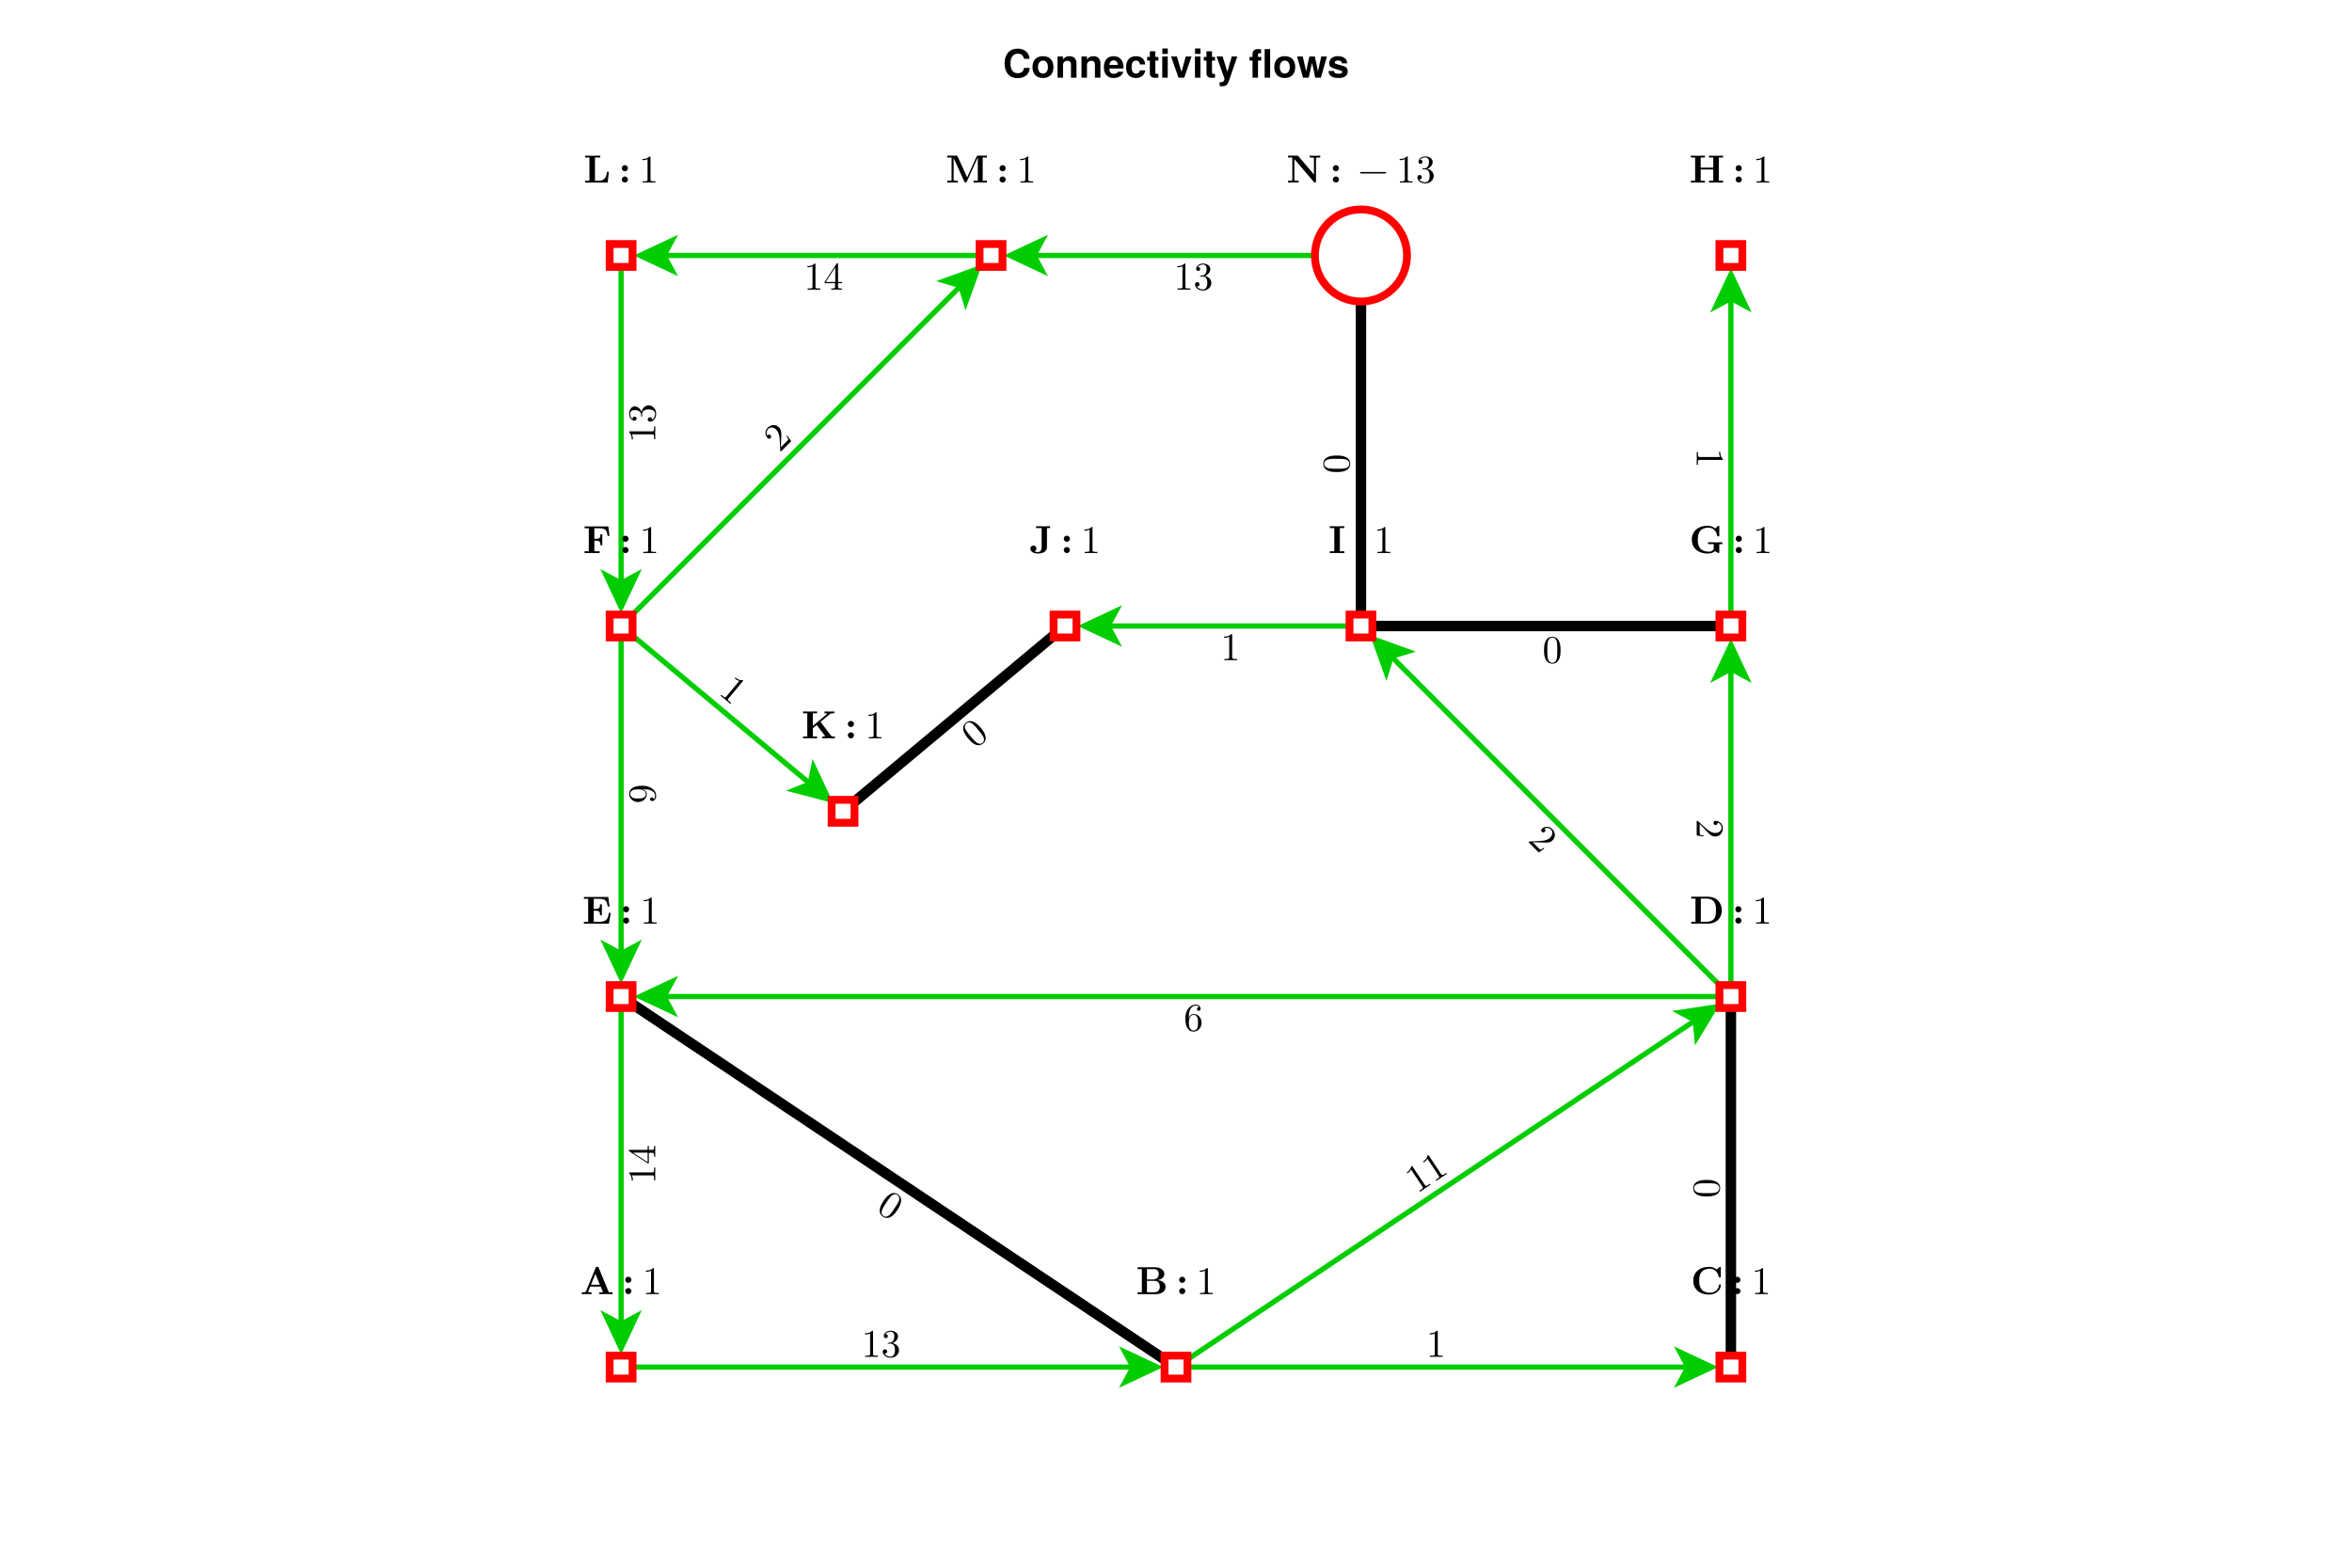 <svg xmlns="http://www.w3.org/2000/svg" xmlns:xlink="http://www.w3.org/1999/xlink" width="675" height="450" viewBox="0 0 675 450">
<defs>
<g>
<g id="glyph-0-0-fc07c5c6">
<path d="M 7.703 -2.797 C 7.609 -0.922 6.25 0.141 4.203 0.141 C 1.922 0.141 0.5 -1.469 0.5 -4.094 C 0.5 -6.75 1.938 -8.344 4.25 -8.344 C 6.094 -8.344 7.531 -7.312 7.672 -5.422 C 7.672 -5.422 6.062 -5.422 6.062 -5.422 C 5.812 -6.484 5.219 -6.891 4.312 -6.891 C 2.984 -6.891 2.188 -5.891 2.188 -4.078 C 2.188 -2.281 2.953 -1.281 4.25 -1.281 C 5.297 -1.281 5.969 -1.75 6.062 -2.797 C 6.062 -2.797 7.703 -2.797 7.703 -2.797 Z M 7.703 -2.797 "></path>
</g>
<g id="glyph-0-1-fc07c5c6">
<path d="M 6.141 0 C 6.141 0 4.562 0 4.562 0 C 4.562 0 4.562 -3.75 4.562 -3.75 C 4.562 -4.469 4.234 -4.844 3.562 -4.844 C 2.797 -4.844 2.281 -4.359 2.281 -3.641 C 2.281 -3.641 2.281 0 2.281 0 C 2.281 0 0.703 0 0.703 0 C 0.703 0 0.703 -6.078 0.703 -6.078 C 0.703 -6.078 2.281 -6.078 2.281 -6.078 C 2.281 -6.078 2.281 -5.203 2.281 -5.203 C 2.734 -5.875 3.281 -6.172 4.109 -6.172 C 5.406 -6.172 6.141 -5.406 6.141 -4.078 C 6.141 -4.078 6.141 0 6.141 0 Z M 6.141 0 "></path>
</g>
<g id="glyph-0-2-fc07c5c6">
<path d="M 2.328 0 C 2.328 0 0.75 0 0.75 0 C 0.75 0 0.75 -6.078 0.75 -6.078 C 0.75 -6.078 2.328 -6.078 2.328 -6.078 C 2.328 -6.078 2.328 0 2.328 0 Z M 2.344 -6.812 C 2.344 -6.812 0.781 -6.812 0.781 -6.812 C 0.781 -6.812 0.781 -8.375 0.781 -8.375 C 0.781 -8.375 2.344 -8.375 2.344 -8.375 C 2.344 -8.375 2.344 -6.812 2.344 -6.812 Z M 2.344 -6.812 "></path>
</g>
<g id="glyph-0-3-fc07c5c6">
<path d="M 6.031 -6.078 C 6.031 -6.078 3.938 0 3.938 0 C 3.938 0 2.281 0 2.281 0 C 2.281 0 0.156 -6.078 0.156 -6.078 C 0.156 -6.078 1.828 -6.078 1.828 -6.078 C 1.828 -6.078 3.141 -1.625 3.141 -1.625 C 3.141 -1.625 4.359 -6.078 4.359 -6.078 C 4.359 -6.078 6.031 -6.078 6.031 -6.078 Z M 6.031 -6.078 "></path>
</g>
<g id="glyph-0-4-fc07c5c6">
<path d="M 6.047 -6.078 C 6.047 -6.078 3.562 1.109 3.562 1.109 C 3.141 2.266 2.594 2.469 1.531 2.469 C 1.344 2.469 1.203 2.453 0.969 2.422 C 0.969 2.422 0.969 1.234 0.969 1.234 C 1.172 1.297 1.266 1.312 1.391 1.312 C 1.938 1.312 2.359 0.859 2.359 0.297 C 2.359 0.297 2.359 0.266 2.359 0.266 C 2.359 0.266 0.094 -6.078 0.094 -6.078 C 0.094 -6.078 1.828 -6.078 1.828 -6.078 C 1.828 -6.078 3.172 -1.656 3.172 -1.656 C 3.172 -1.656 4.438 -6.078 4.438 -6.078 C 4.438 -6.078 6.047 -6.078 6.047 -6.078 Z M 6.047 -6.078 "></path>
</g>
<g id="glyph-0-5-fc07c5c6">
</g>
<g id="glyph-0-6-fc07c5c6">
<path d="M 2.328 0 C 2.328 0 0.75 0 0.75 0 C 0.75 0 0.75 -8.203 0.75 -8.203 C 0.75 -8.203 2.328 -8.203 2.328 -8.203 C 2.328 -8.203 2.328 0 2.328 0 Z M 2.328 0 "></path>
</g>
<g id="glyph-1-0-fc07c5c6">
<path d="M 6.406 -3 C 6.406 -1.047 5.25 0.094 3.391 0.094 C 1.531 0.094 0.391 -1.031 0.391 -3.031 C 0.391 -5.031 1.531 -6.172 3.391 -6.172 C 5.281 -6.172 6.406 -5.047 6.406 -3 Z M 4.828 -3.016 C 4.828 -4.203 4.266 -4.906 3.391 -4.906 C 2.547 -4.906 1.969 -4.203 1.969 -3.031 C 1.969 -1.875 2.547 -1.172 3.391 -1.172 C 4.234 -1.172 4.828 -1.875 4.828 -3.016 Z M 4.828 -3.016 "></path>
</g>
<g id="glyph-1-1-fc07c5c6">
<path d="M 5.906 -2.812 C 5.906 -2.812 5.891 -2.625 5.891 -2.625 C 5.891 -2.625 1.828 -2.625 1.828 -2.625 C 1.875 -1.438 2.344 -1.109 3.078 -1.109 C 3.656 -1.109 4.156 -1.266 4.281 -1.703 C 4.281 -1.703 5.844 -1.703 5.844 -1.703 C 5.484 -0.516 4.391 0.094 3.031 0.094 C 1.312 0.094 0.25 -1.016 0.25 -2.953 C 0.25 -5 1.312 -6.172 3.062 -6.172 C 4.844 -6.172 5.906 -4.906 5.906 -2.812 Z M 4.266 -3.672 C 4.188 -4.531 3.719 -4.969 3.031 -4.969 C 2.344 -4.969 1.953 -4.516 1.844 -3.672 C 1.844 -3.672 4.266 -3.672 4.266 -3.672 Z M 4.266 -3.672 "></path>
</g>
<g id="glyph-1-2-fc07c5c6">
<path d="M 3.391 0 C 3.109 0.016 2.828 0.047 2.469 0.047 C 1.438 0.047 0.938 -0.344 0.938 -1.312 C 0.938 -1.312 0.938 -4.906 0.938 -4.906 C 0.938 -4.906 0.156 -4.906 0.156 -4.906 C 0.156 -4.906 0.156 -5.953 0.156 -5.953 C 0.156 -5.953 0.938 -5.953 0.938 -5.953 C 0.938 -5.953 0.938 -7.578 0.938 -7.578 C 0.938 -7.578 2.516 -7.578 2.516 -7.578 C 2.516 -7.578 2.516 -5.953 2.516 -5.953 C 2.516 -5.953 3.391 -5.953 3.391 -5.953 C 3.391 -5.953 3.391 -4.906 3.391 -4.906 C 3.391 -4.906 2.516 -4.906 2.516 -4.906 C 2.516 -4.906 2.516 -1.734 2.516 -1.734 C 2.516 -1.188 2.609 -1.062 3.031 -1.062 C 3.141 -1.062 3.234 -1.078 3.391 -1.109 C 3.391 -1.109 3.391 0 3.391 0 Z M 3.391 0 "></path>
</g>
<g id="glyph-1-3-fc07c5c6">
<path d="M 8.625 -6.078 C 8.625 -6.078 6.891 0 6.891 0 C 6.891 0 5.266 0 5.266 0 C 5.266 0 4.359 -4.281 4.359 -4.281 C 4.359 -4.281 3.391 0 3.391 0 C 3.391 0 1.766 0 1.766 0 C 1.766 0 0.062 -6.078 0.062 -6.078 C 0.062 -6.078 1.688 -6.078 1.688 -6.078 C 1.688 -6.078 2.656 -1.828 2.656 -1.828 C 2.656 -1.828 3.578 -6.078 3.578 -6.078 C 3.578 -6.078 5.156 -6.078 5.156 -6.078 C 5.156 -6.078 6.062 -1.828 6.062 -1.828 C 6.062 -1.828 6.984 -6.078 6.984 -6.078 C 6.984 -6.078 8.625 -6.078 8.625 -6.078 Z M 8.625 -6.078 "></path>
</g>
<g id="glyph-2-0-fc07c5c6">
<path d="M 5.875 -2.109 C 5.719 -0.812 4.703 0.094 3.234 0.094 C 1.422 0.094 0.375 -0.984 0.375 -3 C 0.375 -5.062 1.438 -6.172 3.25 -6.172 C 4.766 -6.172 5.766 -5.281 5.875 -3.797 C 5.875 -3.797 4.359 -3.797 4.359 -3.797 C 4.188 -4.594 3.875 -4.906 3.234 -4.906 C 2.25 -4.906 1.953 -4.109 1.953 -3 C 1.953 -1.812 2.438 -1.172 3.234 -1.172 C 3.844 -1.172 4.156 -1.469 4.359 -2.109 C 4.359 -2.109 5.875 -2.109 5.875 -2.109 Z M 5.875 -2.109 "></path>
</g>
<g id="glyph-2-1-fc07c5c6">
<path d="M 5.844 -1.797 C 5.844 -0.578 4.906 0.094 3.188 0.094 C 1.344 0.094 0.375 -0.594 0.328 -1.922 C 0.328 -1.922 1.875 -1.922 1.875 -1.922 C 2 -1.266 2.391 -1.141 3.109 -1.141 C 3.844 -1.141 4.281 -1.281 4.281 -1.656 C 4.281 -1.828 4.141 -1.953 3.75 -2.062 C 3.75 -2.062 1.875 -2.656 1.875 -2.656 C 0.75 -3 0.547 -3.406 0.547 -4.156 C 0.547 -5.406 1.5 -6.172 3.031 -6.172 C 4.672 -6.172 5.656 -5.406 5.688 -4.125 C 5.688 -4.125 4.156 -4.125 4.156 -4.125 C 4.156 -4.672 3.781 -4.938 3.031 -4.938 C 2.469 -4.938 2.109 -4.719 2.109 -4.375 C 2.109 -4.125 2.234 -4.031 2.672 -3.906 C 2.672 -3.906 4.656 -3.328 4.656 -3.328 C 5.453 -3.094 5.844 -2.578 5.844 -1.875 C 5.844 -1.875 5.844 -1.797 5.844 -1.797 Z M 5.844 -1.797 "></path>
</g>
<g id="glyph-3-0-fc07c5c6">
<path d="M 3.516 -4.906 C 3.516 -4.906 2.594 -4.906 2.594 -4.906 C 2.594 -4.906 2.594 0 2.594 0 C 2.594 0 1.016 0 1.016 0 C 1.016 0 1.016 -4.906 1.016 -4.906 C 1.016 -4.906 0.156 -4.906 0.156 -4.906 C 0.156 -4.906 0.156 -5.953 0.156 -5.953 C 0.156 -5.953 1.016 -5.953 1.016 -5.953 C 1.016 -5.953 1.016 -6.688 1.016 -6.688 C 1.016 -7.703 1.516 -8.203 2.562 -8.203 C 2.781 -8.203 3.172 -8.188 3.469 -8.172 C 3.469 -8.172 3.469 -6.984 3.469 -6.984 C 3.328 -7.016 3.156 -7.016 3.016 -7.016 C 2.719 -7.016 2.594 -6.859 2.594 -6.547 C 2.594 -6.547 2.594 -5.953 2.594 -5.953 C 2.594 -5.953 3.516 -5.953 3.516 -5.953 C 3.516 -5.953 3.516 -4.906 3.516 -4.906 Z M 3.516 -4.906 "></path>
</g>
<g id="glyph-4-0-fc07c5c6">
<path d="M 9.672 -7.188 L 9.672 -7.719 C 9.25 -7.688 8.609 -7.688 8.172 -7.688 C 7.688 -7.688 7.109 -7.688 6.656 -7.719 L 6.656 -7.188 L 6.938 -7.188 C 7.125 -7.188 7.328 -7.172 7.531 -7.156 C 7.859 -7.125 7.859 -7.109 7.859 -6.859 L 7.859 -2.312 L 3.391 -7.578 C 3.266 -7.703 3.25 -7.719 3.016 -7.719 L 0.438 -7.719 L 0.438 -7.188 L 1.656 -7.188 L 1.656 -0.859 C 1.656 -0.609 1.641 -0.594 1.328 -0.562 C 1.062 -0.531 1.031 -0.531 0.719 -0.531 L 0.438 -0.531 L 0.438 0 C 0.859 -0.031 1.5 -0.031 1.953 -0.031 C 2.422 -0.031 3 -0.031 3.469 0 L 3.469 -0.531 L 3.188 -0.531 C 2.984 -0.531 2.797 -0.547 2.594 -0.562 C 2.266 -0.594 2.25 -0.609 2.25 -0.859 L 2.25 -6.734 L 7.859 -0.141 C 7.969 -0.016 7.969 0 8.156 0 C 8.453 0 8.453 -0.094 8.453 -0.359 L 8.453 -6.859 C 8.453 -7.109 8.469 -7.125 8.781 -7.156 C 9.062 -7.188 9.078 -7.188 9.391 -7.188 Z M 9.672 -7.188 "></path>
</g>
<g id="glyph-4-1-fc07c5c6">
<path d="M 2.672 -4.125 C 2.672 -4.594 2.266 -5 1.781 -5 C 1.312 -5 0.906 -4.594 0.906 -4.125 C 0.906 -3.641 1.312 -3.234 1.781 -3.234 C 2.266 -3.234 2.672 -3.641 2.672 -4.125 Z M 2.672 -0.875 C 2.672 -1.359 2.266 -1.75 1.781 -1.75 C 1.312 -1.75 0.906 -1.359 0.906 -0.875 C 0.906 -0.391 1.312 0 1.781 0 C 2.266 0 2.672 -0.391 2.672 -0.875 Z M 2.672 -0.875 "></path>
</g>
<g id="glyph-5-0-fc07c5c6">
<path d="M 8.125 -2.812 C 8.125 -2.938 8.016 -3.031 7.891 -3.031 L 0.859 -3.031 C 0.734 -3.031 0.625 -2.938 0.625 -2.812 C 0.625 -2.688 0.734 -2.594 0.859 -2.594 L 7.891 -2.594 C 8.016 -2.594 8.125 -2.688 8.125 -2.812 Z M 8.125 -2.812 "></path>
</g>
<g id="glyph-5-1-fc07c5c6">
<path d="M 4.719 0 L 4.719 -0.344 L 4.359 -0.344 C 3.344 -0.344 3.312 -0.469 3.312 -0.891 L 3.312 -7.203 C 3.312 -7.469 3.312 -7.5 3.047 -7.5 C 2.344 -6.766 1.359 -6.766 1 -6.766 L 1 -6.422 C 1.219 -6.422 1.891 -6.422 2.469 -6.719 L 2.469 -0.891 C 2.469 -0.484 2.438 -0.344 1.422 -0.344 L 1.062 -0.344 L 1.062 0 C 1.469 -0.031 2.438 -0.031 2.891 -0.031 C 3.344 -0.031 4.312 -0.031 4.719 0 Z M 4.719 0 "></path>
</g>
<g id="glyph-6-0-fc07c5c6">
<path d="M 5.141 -1.922 C 5.141 -2.844 4.438 -3.719 3.266 -3.953 C 4.188 -4.266 4.844 -5.047 4.844 -5.938 C 4.844 -6.859 3.844 -7.5 2.766 -7.5 C 1.625 -7.5 0.781 -6.812 0.781 -5.969 C 0.781 -5.594 1.031 -5.375 1.344 -5.375 C 1.703 -5.375 1.922 -5.625 1.922 -5.953 C 1.922 -6.516 1.391 -6.516 1.219 -6.516 C 1.578 -7.062 2.312 -7.219 2.719 -7.219 C 3.188 -7.219 3.797 -6.969 3.797 -5.953 C 3.797 -5.812 3.781 -5.156 3.484 -4.672 C 3.156 -4.125 2.766 -4.094 2.484 -4.078 C 2.391 -4.078 2.125 -4.047 2.047 -4.047 C 1.953 -4.031 1.875 -4.031 1.875 -3.922 C 1.875 -3.797 1.953 -3.797 2.156 -3.797 L 2.641 -3.797 C 3.562 -3.797 3.984 -3.031 3.984 -1.922 C 3.984 -0.391 3.203 -0.062 2.719 -0.062 C 2.234 -0.062 1.391 -0.266 0.984 -0.922 C 1.391 -0.859 1.734 -1.109 1.734 -1.547 C 1.734 -1.953 1.422 -2.172 1.109 -2.172 C 0.828 -2.172 0.469 -2.016 0.469 -1.516 C 0.469 -0.5 1.516 0.25 2.75 0.25 C 4.125 0.25 5.141 -0.781 5.141 -1.922 Z M 5.141 -1.922 "></path>
</g>
<g id="glyph-7-0-fc07c5c6">
<path d="M 8.141 -3.078 L 7.609 -3.078 C 7.359 -1.531 7.047 -0.531 4.969 -0.531 L 3.25 -0.531 L 3.25 -3.703 L 3.875 -3.703 C 4.953 -3.703 5.062 -3.219 5.062 -2.391 L 5.594 -2.391 L 5.594 -5.547 L 5.062 -5.547 C 5.062 -4.719 4.969 -4.234 3.875 -4.234 L 3.25 -4.234 L 3.25 -7.125 L 4.969 -7.125 C 6.766 -7.125 7.062 -6.297 7.25 -4.938 L 7.781 -4.938 L 7.422 -7.656 L 0.438 -7.656 L 0.438 -7.125 L 1.656 -7.125 L 1.656 -0.531 L 0.438 -0.531 L 0.438 0 L 7.609 0 Z M 8.141 -3.078 "></path>
</g>
<g id="glyph-7-1-fc07c5c6">
<path d="M 2.672 -4.125 C 2.672 -4.594 2.266 -5 1.781 -5 C 1.312 -5 0.906 -4.594 0.906 -4.125 C 0.906 -3.641 1.312 -3.234 1.781 -3.234 C 2.266 -3.234 2.672 -3.641 2.672 -4.125 Z M 2.672 -0.875 C 2.672 -1.359 2.266 -1.75 1.781 -1.75 C 1.312 -1.75 0.906 -1.359 0.906 -0.875 C 0.906 -0.391 1.312 0 1.781 0 C 2.266 0 2.672 -0.391 2.672 -0.875 Z M 2.672 -0.875 "></path>
</g>
<g id="glyph-8-0-fc07c5c6">
<path d="M 4.719 0 L 4.719 -0.344 L 4.359 -0.344 C 3.344 -0.344 3.312 -0.469 3.312 -0.891 L 3.312 -7.203 C 3.312 -7.469 3.312 -7.5 3.047 -7.5 C 2.344 -6.766 1.359 -6.766 1 -6.766 L 1 -6.422 C 1.219 -6.422 1.891 -6.422 2.469 -6.719 L 2.469 -0.891 C 2.469 -0.484 2.438 -0.344 1.422 -0.344 L 1.062 -0.344 L 1.062 0 C 1.469 -0.031 2.438 -0.031 2.891 -0.031 C 3.344 -0.031 4.312 -0.031 4.719 0 Z M 4.719 0 "></path>
</g>
<g id="glyph-9-0-fc07c5c6">
<path d="M 7.594 -4.938 L 7.25 -7.656 L 0.438 -7.656 L 0.438 -7.125 L 1.656 -7.125 L 1.656 -0.531 L 0.438 -0.531 L 0.438 0 C 0.859 -0.031 2 -0.031 2.5 -0.031 C 3.047 -0.031 4.281 -0.031 4.766 0 L 4.766 -0.531 L 3.25 -0.531 L 3.25 -3.562 L 3.812 -3.562 C 4.891 -3.562 5 -3.078 5 -2.25 L 5.531 -2.25 L 5.531 -5.406 L 5 -5.406 C 5 -4.578 4.906 -4.094 3.812 -4.094 L 3.25 -4.094 L 3.25 -7.125 L 4.828 -7.125 C 6.641 -7.125 6.891 -6.25 7.062 -4.938 Z M 7.594 -4.938 "></path>
</g>
<g id="glyph-9-1-fc07c5c6">
<path d="M 2.672 -4.125 C 2.672 -4.594 2.266 -5 1.781 -5 C 1.312 -5 0.906 -4.594 0.906 -4.125 C 0.906 -3.641 1.312 -3.234 1.781 -3.234 C 2.266 -3.234 2.672 -3.641 2.672 -4.125 Z M 2.672 -0.875 C 2.672 -1.359 2.266 -1.75 1.781 -1.75 C 1.312 -1.75 0.906 -1.359 0.906 -0.875 C 0.906 -0.391 1.312 0 1.781 0 C 2.266 0 2.672 -0.391 2.672 -0.875 Z M 2.672 -0.875 "></path>
</g>
<g id="glyph-10-0-fc07c5c6">
<path d="M 2.672 -4.125 C 2.672 -4.594 2.266 -5 1.781 -5 C 1.312 -5 0.906 -4.594 0.906 -4.125 C 0.906 -3.641 1.312 -3.234 1.781 -3.234 C 2.266 -3.234 2.672 -3.641 2.672 -4.125 Z M 2.672 -0.875 C 2.672 -1.359 2.266 -1.75 1.781 -1.75 C 1.312 -1.75 0.906 -1.359 0.906 -0.875 C 0.906 -0.391 1.312 0 1.781 0 C 2.266 0 2.672 -0.391 2.672 -0.875 Z M 2.672 -0.875 "></path>
</g>
<g id="glyph-11-0-fc07c5c6">
<path d="M 4.719 0 L 4.719 -0.344 L 4.359 -0.344 C 3.344 -0.344 3.312 -0.469 3.312 -0.891 L 3.312 -7.203 C 3.312 -7.469 3.312 -7.5 3.047 -7.5 C 2.344 -6.766 1.359 -6.766 1 -6.766 L 1 -6.422 C 1.219 -6.422 1.891 -6.422 2.469 -6.719 L 2.469 -0.891 C 2.469 -0.484 2.438 -0.344 1.422 -0.344 L 1.062 -0.344 L 1.062 0 C 1.469 -0.031 2.438 -0.031 2.891 -0.031 C 3.344 -0.031 4.312 -0.031 4.719 0 Z M 4.719 0 "></path>
</g>
<g id="glyph-12-0-fc07c5c6">
<path d="M 7.234 -3.078 L 6.703 -3.078 C 6.609 -2.312 6.422 -0.531 4.406 -0.531 L 3.25 -0.531 L 3.25 -7.188 L 4.766 -7.188 L 4.766 -7.719 C 4.281 -7.688 3.047 -7.688 2.5 -7.688 C 2 -7.688 0.859 -7.688 0.438 -7.719 L 0.438 -7.188 L 1.656 -7.188 L 1.656 -0.531 L 0.438 -0.531 L 0.438 0 L 6.891 0 Z M 7.234 -3.078 "></path>
</g>
<g id="glyph-12-1-fc07c5c6">
<path d="M 11.828 0 L 11.828 -0.531 L 10.609 -0.531 L 10.609 -7.188 L 11.828 -7.188 L 11.828 -7.719 L 9.344 -7.719 C 9.094 -7.719 8.969 -7.719 8.844 -7.438 L 6.141 -1.484 L 3.438 -7.438 C 3.312 -7.719 3.188 -7.719 2.953 -7.719 L 0.453 -7.719 L 0.453 -7.188 L 1.672 -7.188 L 1.672 -0.859 C 1.672 -0.609 1.656 -0.594 1.344 -0.562 C 1.062 -0.531 1.047 -0.531 0.734 -0.531 L 0.453 -0.531 L 0.453 0 C 0.875 -0.031 1.516 -0.031 1.953 -0.031 C 2.438 -0.031 3.016 -0.031 3.469 0 L 3.469 -0.531 L 3.188 -0.531 C 3 -0.531 2.797 -0.547 2.594 -0.562 C 2.266 -0.594 2.266 -0.609 2.266 -0.859 L 2.266 -7.047 L 5.328 -0.281 C 5.438 -0.062 5.562 0 5.688 0 C 5.922 0 6 -0.172 6.047 -0.266 L 9.188 -7.188 L 9.203 -7.188 L 9.203 -0.531 L 7.984 -0.531 L 7.984 0 C 8.391 -0.031 9.438 -0.031 9.906 -0.031 C 10.359 -0.031 11.422 -0.031 11.828 0 Z M 11.828 0 "></path>
</g>
<g id="glyph-12-2-fc07c5c6">
<path d="M 2.672 -4.125 C 2.672 -4.594 2.266 -5 1.781 -5 C 1.312 -5 0.906 -4.594 0.906 -4.125 C 0.906 -3.641 1.312 -3.234 1.781 -3.234 C 2.266 -3.234 2.672 -3.641 2.672 -4.125 Z M 2.672 -0.875 C 2.672 -1.359 2.266 -1.75 1.781 -1.75 C 1.312 -1.75 0.906 -1.359 0.906 -0.875 C 0.906 -0.391 1.312 0 1.781 0 C 2.266 0 2.672 -0.391 2.672 -0.875 Z M 2.672 -0.875 "></path>
</g>
<g id="glyph-12-3-fc07c5c6">
<path d="M 9.672 0 L 9.672 -0.531 L 8.453 -0.531 L 8.453 -7.188 L 9.672 -7.188 L 9.672 -7.719 C 9.25 -7.688 8.141 -7.688 7.656 -7.688 C 7.172 -7.688 6.078 -7.688 5.641 -7.719 L 5.641 -7.188 L 6.859 -7.188 L 6.859 -4.281 L 3.25 -4.281 L 3.25 -7.188 L 4.469 -7.188 L 4.469 -7.719 C 4.031 -7.688 2.938 -7.688 2.453 -7.688 C 1.969 -7.688 0.859 -7.688 0.438 -7.719 L 0.438 -7.188 L 1.656 -7.188 L 1.656 -0.531 L 0.438 -0.531 L 0.438 0 C 0.859 -0.031 1.969 -0.031 2.453 -0.031 C 2.938 -0.031 4.031 -0.031 4.469 0 L 4.469 -0.531 L 3.25 -0.531 L 3.25 -3.75 L 6.859 -3.75 L 6.859 -0.531 L 5.641 -0.531 L 5.641 0 C 6.078 -0.031 7.172 -0.031 7.656 -0.031 C 8.141 -0.031 9.25 -0.031 9.672 0 Z M 9.672 0 "></path>
</g>
<g id="glyph-13-0-fc07c5c6">
<path d="M 2.672 -4.125 C 2.672 -4.594 2.266 -5 1.781 -5 C 1.312 -5 0.906 -4.594 0.906 -4.125 C 0.906 -3.641 1.312 -3.234 1.781 -3.234 C 2.266 -3.234 2.672 -3.641 2.672 -4.125 Z M 2.672 -0.875 C 2.672 -1.359 2.266 -1.75 1.781 -1.75 C 1.312 -1.75 0.906 -1.359 0.906 -0.875 C 0.906 -0.391 1.312 0 1.781 0 C 2.266 0 2.672 -0.391 2.672 -0.875 Z M 2.672 -0.875 "></path>
</g>
<g id="glyph-14-0-fc07c5c6">
<path d="M 4.719 0 L 4.719 -0.344 L 4.359 -0.344 C 3.344 -0.344 3.312 -0.469 3.312 -0.891 L 3.312 -7.203 C 3.312 -7.469 3.312 -7.5 3.047 -7.5 C 2.344 -6.766 1.359 -6.766 1 -6.766 L 1 -6.422 C 1.219 -6.422 1.891 -6.422 2.469 -6.719 L 2.469 -0.891 C 2.469 -0.484 2.438 -0.344 1.422 -0.344 L 1.062 -0.344 L 1.062 0 C 1.469 -0.031 2.438 -0.031 2.891 -0.031 C 3.344 -0.031 4.312 -0.031 4.719 0 Z M 4.719 0 "></path>
</g>
<g id="glyph-15-0-fc07c5c6">
<path d="M 5.922 -7.188 L 5.922 -7.719 C 5.531 -7.688 4.578 -7.688 4.141 -7.688 C 3.547 -7.688 2.438 -7.688 1.906 -7.719 L 1.906 -7.188 L 3.484 -7.188 L 3.484 -1.672 C 3.484 -1.469 3.484 -0.281 2.375 -0.281 C 2.188 -0.281 1.812 -0.312 1.469 -0.469 C 1.469 -0.469 1.984 -0.688 1.984 -1.281 C 1.984 -1.891 1.5 -2.156 1.125 -2.156 C 0.703 -2.156 0.266 -1.875 0.266 -1.281 C 0.266 -0.422 1.141 0.125 2.438 0.125 C 3.938 0.125 5.016 -0.516 5.016 -1.688 L 5.016 -7.188 Z M 5.922 -7.188 "></path>
</g>
<g id="glyph-16-0-fc07c5c6">
<path d="M 2.672 -4.125 C 2.672 -4.594 2.266 -5 1.781 -5 C 1.312 -5 0.906 -4.594 0.906 -4.125 C 0.906 -3.641 1.312 -3.234 1.781 -3.234 C 2.266 -3.234 2.672 -3.641 2.672 -4.125 Z M 2.672 -0.875 C 2.672 -1.359 2.266 -1.75 1.781 -1.75 C 1.312 -1.75 0.906 -1.359 0.906 -0.875 C 0.906 -0.391 1.312 0 1.781 0 C 2.266 0 2.672 -0.391 2.672 -0.875 Z M 2.672 -0.875 "></path>
</g>
<g id="glyph-17-0-fc07c5c6">
<path d="M 8.469 -2.094 C 8.469 -3.172 7.5 -3.922 6.172 -4.031 C 7.375 -4.234 8.109 -4.922 8.109 -5.781 C 8.109 -6.812 7.125 -7.719 5.328 -7.719 L 0.438 -7.719 L 0.438 -7.188 L 1.656 -7.188 L 1.656 -0.531 L 0.438 -0.531 L 0.438 0 L 5.656 0 C 7.531 0 8.469 -0.984 8.469 -2.094 Z M 6.516 -5.781 C 6.516 -4.922 5.969 -4.219 4.875 -4.219 L 3.125 -4.219 L 3.125 -7.188 L 5.172 -7.188 C 6.312 -7.188 6.516 -6.297 6.516 -5.781 Z M 6.812 -2.109 C 6.812 -1.969 6.812 -0.531 5.203 -0.531 L 3.125 -0.531 L 3.125 -3.812 L 5.312 -3.812 C 5.531 -3.812 6.062 -3.812 6.453 -3.328 C 6.812 -2.859 6.812 -2.234 6.812 -2.109 Z M 6.812 -2.109 "></path>
</g>
<g id="glyph-17-1-fc07c5c6">
<path d="M 2.672 -4.125 C 2.672 -4.594 2.266 -5 1.781 -5 C 1.312 -5 0.906 -4.594 0.906 -4.125 C 0.906 -3.641 1.312 -3.234 1.781 -3.234 C 2.266 -3.234 2.672 -3.641 2.672 -4.125 Z M 2.672 -0.875 C 2.672 -1.359 2.266 -1.75 1.781 -1.75 C 1.312 -1.75 0.906 -1.359 0.906 -0.875 C 0.906 -0.391 1.312 0 1.781 0 C 2.266 0 2.672 -0.391 2.672 -0.875 Z M 2.672 -0.875 "></path>
</g>
<g id="glyph-17-2-fc07c5c6">
<path d="M 8.625 -2.547 C 8.625 -2.781 8.531 -2.797 8.344 -2.797 C 8.203 -2.797 8.094 -2.797 8.094 -2.594 C 8.016 -1.094 6.656 -0.406 5.516 -0.406 C 4.641 -0.406 3.688 -0.672 3.109 -1.359 C 2.578 -2 2.438 -2.844 2.438 -3.859 C 2.438 -4.484 2.469 -5.703 3.188 -6.453 C 3.922 -7.188 4.891 -7.312 5.484 -7.312 C 6.688 -7.312 7.766 -6.453 8.016 -5.031 C 8.047 -4.812 8.062 -4.797 8.312 -4.797 C 8.609 -4.797 8.625 -4.812 8.625 -5.109 L 8.625 -7.531 C 8.625 -7.734 8.625 -7.844 8.422 -7.844 C 8.312 -7.844 8.297 -7.812 8.203 -7.734 L 7.453 -7.078 C 6.766 -7.641 6 -7.844 5.25 -7.844 C 2.438 -7.844 0.719 -6.172 0.719 -3.859 C 0.719 -1.547 2.438 0.125 5.25 0.125 C 7.344 0.125 8.625 -1.266 8.625 -2.547 Z M 8.625 -2.547 "></path>
</g>
<g id="glyph-17-3-fc07c5c6">
<path d="M 9.297 0 L 9.297 -0.531 L 8.219 -0.531 L 5.328 -7.562 C 5.203 -7.859 5.078 -7.859 4.875 -7.859 C 4.562 -7.859 4.516 -7.766 4.438 -7.562 L 1.656 -0.781 C 1.594 -0.625 1.547 -0.531 0.703 -0.531 L 0.469 -0.531 L 0.469 0 L 1.781 -0.031 C 2.219 -0.031 2.844 -0.031 3.266 0 L 3.266 -0.531 C 3.266 -0.531 2.266 -0.531 2.266 -0.672 L 2.312 -0.812 L 2.875 -2.172 L 5.891 -2.172 L 6.562 -0.531 L 5.484 -0.531 L 5.484 0 C 5.922 -0.031 6.984 -0.031 7.469 -0.031 C 7.922 -0.031 8.906 -0.031 9.297 0 Z M 5.656 -2.703 L 3.094 -2.703 L 4.375 -5.828 Z M 5.656 -2.703 "></path>
</g>
<g id="glyph-18-0-fc07c5c6">
<path d="M 4.719 0 L 4.719 -0.344 L 4.359 -0.344 C 3.344 -0.344 3.312 -0.469 3.312 -0.891 L 3.312 -7.203 C 3.312 -7.469 3.312 -7.5 3.047 -7.5 C 2.344 -6.766 1.359 -6.766 1 -6.766 L 1 -6.422 C 1.219 -6.422 1.891 -6.422 2.469 -6.719 L 2.469 -0.891 C 2.469 -0.484 2.438 -0.344 1.422 -0.344 L 1.062 -0.344 L 1.062 0 C 1.469 -0.031 2.438 -0.031 2.891 -0.031 C 3.344 -0.031 4.312 -0.031 4.719 0 Z M 4.719 0 "></path>
</g>
<g id="glyph-18-1-fc07c5c6">
<path d="M 5.297 -1.859 L 5.297 -2.203 L 4.172 -2.203 L 4.172 -7.328 C 4.172 -7.547 4.172 -7.609 4 -7.609 C 3.891 -7.609 3.859 -7.609 3.766 -7.484 L 0.312 -2.203 L 0.312 -1.859 L 3.312 -1.859 L 3.312 -0.875 C 3.312 -0.469 3.281 -0.344 2.453 -0.344 L 2.219 -0.344 L 2.219 0 C 2.672 -0.031 3.266 -0.031 3.734 -0.031 C 4.203 -0.031 4.797 -0.031 5.266 0 L 5.266 -0.344 L 5.031 -0.344 C 4.203 -0.344 4.172 -0.469 4.172 -0.875 L 4.172 -1.859 Z M 3.375 -2.203 L 0.625 -2.203 L 3.375 -6.406 Z M 3.375 -2.203 "></path>
</g>
<g id="glyph-18-2-fc07c5c6">
<path d="M 5.141 -1.922 C 5.141 -2.844 4.438 -3.719 3.266 -3.953 C 4.188 -4.266 4.844 -5.047 4.844 -5.938 C 4.844 -6.859 3.844 -7.5 2.766 -7.5 C 1.625 -7.5 0.781 -6.812 0.781 -5.969 C 0.781 -5.594 1.031 -5.375 1.344 -5.375 C 1.703 -5.375 1.922 -5.625 1.922 -5.953 C 1.922 -6.516 1.391 -6.516 1.219 -6.516 C 1.578 -7.062 2.312 -7.219 2.719 -7.219 C 3.188 -7.219 3.797 -6.969 3.797 -5.953 C 3.797 -5.812 3.781 -5.156 3.484 -4.672 C 3.156 -4.125 2.766 -4.094 2.484 -4.078 C 2.391 -4.078 2.125 -4.047 2.047 -4.047 C 1.953 -4.031 1.875 -4.031 1.875 -3.922 C 1.875 -3.797 1.953 -3.797 2.156 -3.797 L 2.641 -3.797 C 3.562 -3.797 3.984 -3.031 3.984 -1.922 C 3.984 -0.391 3.203 -0.062 2.719 -0.062 C 2.234 -0.062 1.391 -0.266 0.984 -0.922 C 1.391 -0.859 1.734 -1.109 1.734 -1.547 C 1.734 -1.953 1.422 -2.172 1.109 -2.172 C 0.828 -2.172 0.469 -2.016 0.469 -1.516 C 0.469 -0.5 1.516 0.25 2.75 0.25 C 4.125 0.25 5.141 -0.781 5.141 -1.922 Z M 5.141 -1.922 "></path>
</g>
<g id="glyph-19-0-fc07c5c6">
<path d="M 9.578 0 L 9.578 -0.531 L 9.266 -0.531 C 8.656 -0.531 8.625 -0.578 8.5 -0.75 L 5.453 -4.734 L 8.156 -6.984 C 8.406 -7.188 8.875 -7.188 9.219 -7.188 L 9.406 -7.188 L 9.406 -7.719 C 8.953 -7.688 8.312 -7.688 8.25 -7.688 C 7.828 -7.688 7.016 -7.688 6.609 -7.719 L 6.609 -7.188 C 6.766 -7.188 6.984 -7.188 7.266 -7.125 C 7.453 -7.094 7.312 -7.094 7.406 -7.062 L 3.25 -3.594 L 3.25 -7.188 L 4.469 -7.188 L 4.469 -7.719 C 4.031 -7.688 2.938 -7.688 2.453 -7.688 C 1.969 -7.688 0.859 -7.688 0.438 -7.719 L 0.438 -7.188 L 1.656 -7.188 L 1.656 -0.531 L 0.438 -0.531 L 0.438 0 C 0.859 -0.031 1.969 -0.031 2.453 -0.031 C 2.938 -0.031 4.031 -0.031 4.469 0 L 4.469 -0.531 L 3.25 -0.531 L 3.25 -2.891 L 4.375 -3.828 L 6.688 -0.781 C 6.75 -0.703 6.75 -0.688 6.781 -0.625 C 6.578 -0.531 6.359 -0.531 5.969 -0.531 L 5.969 0 C 6.422 -0.031 7.438 -0.031 7.938 -0.031 C 8.391 -0.031 9.172 -0.031 9.578 0 Z M 9.578 0 "></path>
</g>
<g id="glyph-20-0-fc07c5c6">
<path d="M 4.719 0 L 4.719 -0.344 L 4.359 -0.344 C 3.344 -0.344 3.312 -0.469 3.312 -0.891 L 3.312 -7.203 C 3.312 -7.469 3.312 -7.5 3.047 -7.5 C 2.344 -6.766 1.359 -6.766 1 -6.766 L 1 -6.422 C 1.219 -6.422 1.891 -6.422 2.469 -6.719 L 2.469 -0.891 C 2.469 -0.484 2.438 -0.344 1.422 -0.344 L 1.062 -0.344 L 1.062 0 C 1.469 -0.031 2.438 -0.031 2.891 -0.031 C 3.344 -0.031 4.312 -0.031 4.719 0 Z M 4.719 0 "></path>
</g>
<g id="glyph-21-0-fc07c5c6">
<path d="M 4.531 0 L 4.531 -0.531 L 3.25 -0.531 L 3.25 -7.188 L 4.531 -7.188 L 4.531 -7.719 C 4.078 -7.688 2.969 -7.688 2.453 -7.688 C 1.938 -7.688 0.828 -7.688 0.375 -7.719 L 0.375 -7.188 L 1.656 -7.188 L 1.656 -0.531 L 0.375 -0.531 L 0.375 0 C 0.828 -0.031 1.938 -0.031 2.453 -0.031 C 2.969 -0.031 4.078 -0.031 4.531 0 Z M 4.531 0 "></path>
</g>
<g id="glyph-22-0-fc07c5c6">
<path d="M 2.672 -4.125 C 2.672 -4.594 2.266 -5 1.781 -5 C 1.312 -5 0.906 -4.594 0.906 -4.125 C 0.906 -3.641 1.312 -3.234 1.781 -3.234 C 2.266 -3.234 2.672 -3.641 2.672 -4.125 Z M 2.672 -0.875 C 2.672 -1.359 2.266 -1.75 1.781 -1.75 C 1.312 -1.75 0.906 -1.359 0.906 -0.875 C 0.906 -0.391 1.312 0 1.781 0 C 2.266 0 2.672 -0.391 2.672 -0.875 Z M 2.672 -0.875 "></path>
</g>
<g id="glyph-23-0-fc07c5c6">
<path d="M 4.719 0 L 4.719 -0.344 L 4.359 -0.344 C 3.344 -0.344 3.312 -0.469 3.312 -0.891 L 3.312 -7.203 C 3.312 -7.469 3.312 -7.5 3.047 -7.5 C 2.344 -6.766 1.359 -6.766 1 -6.766 L 1 -6.422 C 1.219 -6.422 1.891 -6.422 2.469 -6.719 L 2.469 -0.891 C 2.469 -0.484 2.438 -0.344 1.422 -0.344 L 1.062 -0.344 L 1.062 0 C 1.469 -0.031 2.438 -0.031 2.891 -0.031 C 3.344 -0.031 4.312 -0.031 4.719 0 Z M 4.719 0 "></path>
</g>
<g id="glyph-23-1-fc07c5c6">
<path d="M 5.141 -1.922 C 5.141 -2.844 4.438 -3.719 3.266 -3.953 C 4.188 -4.266 4.844 -5.047 4.844 -5.938 C 4.844 -6.859 3.844 -7.5 2.766 -7.5 C 1.625 -7.5 0.781 -6.812 0.781 -5.969 C 0.781 -5.594 1.031 -5.375 1.344 -5.375 C 1.703 -5.375 1.922 -5.625 1.922 -5.953 C 1.922 -6.516 1.391 -6.516 1.219 -6.516 C 1.578 -7.062 2.312 -7.219 2.719 -7.219 C 3.188 -7.219 3.797 -6.969 3.797 -5.953 C 3.797 -5.812 3.781 -5.156 3.484 -4.672 C 3.156 -4.125 2.766 -4.094 2.484 -4.078 C 2.391 -4.078 2.125 -4.047 2.047 -4.047 C 1.953 -4.031 1.875 -4.031 1.875 -3.922 C 1.875 -3.797 1.953 -3.797 2.156 -3.797 L 2.641 -3.797 C 3.562 -3.797 3.984 -3.031 3.984 -1.922 C 3.984 -0.391 3.203 -0.062 2.719 -0.062 C 2.234 -0.062 1.391 -0.266 0.984 -0.922 C 1.391 -0.859 1.734 -1.109 1.734 -1.547 C 1.734 -1.953 1.422 -2.172 1.109 -2.172 C 0.828 -2.172 0.469 -2.016 0.469 -1.516 C 0.469 -0.5 1.516 0.25 2.75 0.25 C 4.125 0.25 5.141 -0.781 5.141 -1.922 Z M 5.141 -1.922 "></path>
</g>
<g id="glyph-23-2-fc07c5c6">
<path d="M 5.141 -2.297 C 5.141 -3.719 4.141 -4.797 2.891 -4.797 C 2.125 -4.797 1.703 -4.234 1.484 -3.688 L 1.484 -3.953 C 1.484 -6.812 2.875 -7.219 3.453 -7.219 C 3.719 -7.219 4.203 -7.141 4.438 -6.766 C 4.281 -6.766 3.828 -6.766 3.828 -6.25 C 3.828 -5.906 4.094 -5.734 4.344 -5.734 C 4.516 -5.734 4.859 -5.844 4.859 -6.281 C 4.859 -6.953 4.359 -7.5 3.438 -7.5 C 1.984 -7.5 0.469 -6.047 0.469 -3.562 C 0.469 -0.547 1.781 0.25 2.828 0.25 C 4.078 0.25 5.141 -0.812 5.141 -2.297 Z M 4.125 -2.312 C 4.125 -1.766 4.125 -1.203 3.938 -0.797 C 3.594 -0.125 3.078 -0.062 2.828 -0.062 C 2.109 -0.062 1.781 -0.75 1.703 -0.906 C 1.5 -1.438 1.5 -2.344 1.5 -2.547 C 1.5 -3.422 1.875 -4.547 2.875 -4.547 C 3.062 -4.547 3.578 -4.547 3.922 -3.844 C 4.125 -3.438 4.125 -2.859 4.125 -2.312 Z M 4.125 -2.312 "></path>
</g>
<g id="glyph-24-0-fc07c5c6">
<path d="M 9.188 -3.797 C 9.188 -6.266 7.5 -7.719 5.281 -7.719 L 0.438 -7.719 L 0.438 -7.188 L 1.656 -7.188 L 1.656 -0.531 L 0.438 -0.531 L 0.438 0 L 5.281 0 C 7.5 0 9.188 -1.391 9.188 -3.797 Z M 7.531 -3.797 C 7.531 -2.578 7.406 -1.984 7.047 -1.469 C 6.5 -0.703 5.516 -0.531 4.828 -0.531 L 3.188 -0.531 L 3.188 -7.188 L 4.828 -7.188 C 5.562 -7.188 6.5 -6.969 7.047 -6.188 C 7.453 -5.609 7.531 -4.844 7.531 -3.797 Z M 7.531 -3.797 "></path>
</g>
<g id="glyph-24-1-fc07c5c6">
<path d="M 2.672 -4.125 C 2.672 -4.594 2.266 -5 1.781 -5 C 1.312 -5 0.906 -4.594 0.906 -4.125 C 0.906 -3.641 1.312 -3.234 1.781 -3.234 C 2.266 -3.234 2.672 -3.641 2.672 -4.125 Z M 2.672 -0.875 C 2.672 -1.359 2.266 -1.75 1.781 -1.75 C 1.312 -1.75 0.906 -1.359 0.906 -0.875 C 0.906 -0.391 1.312 0 1.781 0 C 2.266 0 2.672 -0.391 2.672 -0.875 Z M 2.672 -0.875 "></path>
</g>
<g id="glyph-25-0-fc07c5c6">
<path d="M 4.719 0 L 4.719 -0.344 L 4.359 -0.344 C 3.344 -0.344 3.312 -0.469 3.312 -0.891 L 3.312 -7.203 C 3.312 -7.469 3.312 -7.5 3.047 -7.5 C 2.344 -6.766 1.359 -6.766 1 -6.766 L 1 -6.422 C 1.219 -6.422 1.891 -6.422 2.469 -6.719 L 2.469 -0.891 C 2.469 -0.484 2.438 -0.344 1.422 -0.344 L 1.062 -0.344 L 1.062 0 C 1.469 -0.031 2.438 -0.031 2.891 -0.031 C 3.344 -0.031 4.312 -0.031 4.719 0 Z M 4.719 0 "></path>
</g>
<g id="glyph-26-0-fc07c5c6">
<path d="M 2.672 -4.125 C 2.672 -4.594 2.266 -5 1.781 -5 C 1.312 -5 0.906 -4.594 0.906 -4.125 C 0.906 -3.641 1.312 -3.234 1.781 -3.234 C 2.266 -3.234 2.672 -3.641 2.672 -4.125 Z M 2.672 -0.875 C 2.672 -1.359 2.266 -1.75 1.781 -1.75 C 1.312 -1.75 0.906 -1.359 0.906 -0.875 C 0.906 -0.391 1.312 0 1.781 0 C 2.266 0 2.672 -0.391 2.672 -0.875 Z M 2.672 -0.875 "></path>
</g>
<g id="glyph-27-0-fc07c5c6">
<path d="M 9.5 -2.578 L 9.5 -3.109 C 9.109 -3.078 8.141 -3.078 7.688 -3.078 C 7.047 -3.078 6 -3.078 5.391 -3.109 L 5.391 -2.578 L 7.016 -2.578 L 7.016 -1.438 C 7.016 -1.219 7.016 -0.906 6.562 -0.641 C 6.281 -0.469 5.922 -0.406 5.562 -0.406 C 4.594 -0.406 3.625 -0.734 3.078 -1.422 C 2.594 -2.047 2.438 -2.844 2.438 -3.875 C 2.438 -5.125 2.672 -5.781 3.078 -6.328 C 3.531 -6.891 4.406 -7.312 5.484 -7.312 C 6.688 -7.312 7.75 -6.453 8 -5.031 C 8.031 -4.812 8.047 -4.797 8.297 -4.797 C 8.594 -4.797 8.609 -4.812 8.609 -5.109 L 8.609 -7.531 C 8.609 -7.734 8.609 -7.844 8.406 -7.844 C 8.297 -7.844 8.281 -7.812 8.188 -7.734 L 7.453 -7.078 C 6.625 -7.734 5.812 -7.844 5.234 -7.844 C 2.469 -7.844 0.719 -6.188 0.719 -3.859 C 0.719 -1.625 2.344 0.125 5.25 0.125 C 5.625 0.125 6.781 0.094 7.344 -0.594 C 7.688 -0.297 8.375 0 8.453 0 C 8.609 0 8.609 -0.141 8.609 -0.312 L 8.609 -2.578 Z M 9.5 -2.578 "></path>
</g>
<g id="glyph-27-1-fc07c5c6">
<path d="M 2.672 -4.125 C 2.672 -4.594 2.266 -5 1.781 -5 C 1.312 -5 0.906 -4.594 0.906 -4.125 C 0.906 -3.641 1.312 -3.234 1.781 -3.234 C 2.266 -3.234 2.672 -3.641 2.672 -4.125 Z M 2.672 -0.875 C 2.672 -1.359 2.266 -1.75 1.781 -1.75 C 1.312 -1.75 0.906 -1.359 0.906 -0.875 C 0.906 -0.391 1.312 0 1.781 0 C 2.266 0 2.672 -0.391 2.672 -0.875 Z M 2.672 -0.875 "></path>
</g>
<g id="glyph-28-0-fc07c5c6">
<path d="M 0 -4.719 L -0.344 -4.719 L -0.344 -4.359 C -0.344 -3.344 -0.469 -3.312 -0.891 -3.312 L -7.203 -3.312 C -7.469 -3.312 -7.5 -3.312 -7.5 -3.047 C -6.766 -2.344 -6.766 -1.359 -6.766 -1 L -6.422 -1 C -6.422 -1.219 -6.422 -1.891 -6.719 -2.469 L -0.891 -2.469 C -0.484 -2.469 -0.344 -2.438 -0.344 -1.422 L -0.344 -1.062 L 0 -1.062 C -0.031 -1.469 -0.031 -2.438 -0.031 -2.891 C -0.031 -3.344 -0.031 -4.312 0 -4.719 Z M 0 -4.719 "></path>
</g>
<g id="glyph-28-1-fc07c5c6">
<path d="M -1.859 -5.297 L -2.203 -5.297 L -2.203 -4.172 L -7.328 -4.172 C -7.547 -4.172 -7.609 -4.172 -7.609 -4 C -7.609 -3.891 -7.609 -3.859 -7.484 -3.766 L -2.203 -0.312 L -1.859 -0.312 L -1.859 -3.312 L -0.875 -3.312 C -0.469 -3.312 -0.344 -3.281 -0.344 -2.453 L -0.344 -2.219 L 0 -2.219 C -0.031 -2.672 -0.031 -3.266 -0.031 -3.734 C -0.031 -4.203 -0.031 -4.797 0 -5.266 L -0.344 -5.266 L -0.344 -5.031 C -0.344 -4.203 -0.469 -4.172 -0.875 -4.172 L -1.859 -4.172 Z M -2.203 -3.375 L -2.203 -0.625 L -6.406 -3.375 Z M -2.203 -3.375 "></path>
</g>
<g id="glyph-28-2-fc07c5c6">
<path d="M -1.922 -5.141 C -2.844 -5.141 -3.719 -4.438 -3.953 -3.266 C -4.266 -4.188 -5.047 -4.844 -5.938 -4.844 C -6.859 -4.844 -7.5 -3.844 -7.5 -2.766 C -7.5 -1.625 -6.812 -0.781 -5.969 -0.781 C -5.594 -0.781 -5.375 -1.031 -5.375 -1.344 C -5.375 -1.703 -5.625 -1.922 -5.953 -1.922 C -6.516 -1.922 -6.516 -1.391 -6.516 -1.219 C -7.062 -1.578 -7.219 -2.312 -7.219 -2.719 C -7.219 -3.188 -6.969 -3.797 -5.953 -3.797 C -5.812 -3.797 -5.156 -3.781 -4.672 -3.484 C -4.125 -3.156 -4.094 -2.766 -4.078 -2.484 C -4.078 -2.391 -4.047 -2.125 -4.047 -2.047 C -4.031 -1.953 -4.031 -1.875 -3.922 -1.875 C -3.797 -1.875 -3.797 -1.953 -3.797 -2.156 L -3.797 -2.641 C -3.797 -3.562 -3.031 -3.984 -1.922 -3.984 C -0.391 -3.984 -0.062 -3.203 -0.062 -2.719 C -0.062 -2.234 -0.266 -1.391 -0.922 -0.984 C -0.859 -1.391 -1.109 -1.734 -1.547 -1.734 C -1.953 -1.734 -2.172 -1.422 -2.172 -1.109 C -2.172 -0.828 -2.016 -0.469 -1.516 -0.469 C -0.5 -0.469 0.25 -1.516 0.25 -2.75 C 0.25 -4.125 -0.781 -5.141 -1.922 -5.141 Z M -1.922 -5.141 "></path>
</g>
<g id="glyph-29-0-fc07c5c6">
<path d="M -3.703 -5.141 C -6.734 -5.141 -7.5 -3.844 -7.5 -2.844 C -7.5 -2.234 -7.297 -1.672 -6.781 -1.188 C -6.281 -0.734 -5.812 -0.469 -4.969 -0.469 C -3.562 -0.469 -2.453 -1.469 -2.453 -2.719 C -2.453 -3.406 -2.922 -3.875 -3.578 -4.125 L -3.219 -4.125 C -0.578 -4.125 -0.062 -2.953 -0.062 -2.312 C -0.062 -2.109 -0.094 -1.5 -0.469 -1.203 C -0.469 -1.703 -0.797 -1.781 -0.984 -1.781 C -1.344 -1.781 -1.5 -1.516 -1.5 -1.266 C -1.5 -1.094 -1.406 -0.75 -0.969 -0.75 C -0.219 -0.75 0.25 -1.359 0.25 -2.312 C 0.25 -3.766 -1.281 -5.141 -3.703 -5.141 Z M -4.734 -4.109 C -3.797 -4.109 -2.719 -3.719 -2.719 -2.734 C -2.719 -2.547 -2.719 -2.031 -3.422 -1.688 C -3.844 -1.484 -4.406 -1.484 -4.953 -1.484 C -5.562 -1.484 -6.094 -1.484 -6.5 -1.719 C -7.062 -2.031 -7.219 -2.453 -7.219 -2.844 C -7.219 -3.359 -6.828 -3.734 -6.328 -3.922 C -5.969 -4.062 -5.25 -4.109 -4.734 -4.109 Z M -4.734 -4.109 "></path>
</g>
<g id="glyph-30-0-fc07c5c6">
<path d="M 3.625 3.031 L 3.844 2.766 L 3.562 2.531 C 2.781 1.875 2.844 1.766 3.125 1.438 L 7.156 -3.406 C 7.328 -3.609 7.359 -3.625 7.156 -3.797 C 6.125 -3.688 5.375 -4.312 5.094 -4.547 L 4.875 -4.281 C 5.047 -4.141 5.562 -3.703 6.203 -3.578 L 2.469 0.891 C 2.203 1.203 2.094 1.297 1.312 0.641 L 1.031 0.422 L 0.812 0.688 C 1.141 0.906 1.891 1.531 2.234 1.828 C 2.578 2.109 3.328 2.734 3.625 3.031 Z M 3.625 3.031 "></path>
</g>
<g id="glyph-31-0-fc07c5c6">
<path d="M 2.188 -4.953 L 1.984 -4.75 C 2.172 -4.484 2.484 -4.078 2.516 -3.875 C 2.531 -3.75 2 -3.234 1.828 -3.047 L 0.391 -1.609 L 0.422 -3.297 C 0.562 -5.625 0.594 -6.531 -0.203 -7.328 C -1.109 -8.234 -2.469 -8.156 -3.422 -7.188 C -4.328 -6.281 -4.172 -4.953 -3.469 -4.25 C -3.031 -3.797 -2.625 -4.203 -2.609 -4.219 C -2.469 -4.359 -2.281 -4.75 -2.609 -5.062 C -2.812 -5.281 -3.156 -5.328 -3.438 -5.047 C -3.5 -4.984 -3.516 -4.969 -3.547 -4.938 C -3.875 -5.641 -3.719 -6.375 -3.266 -6.828 C -2.547 -7.562 -1.562 -7.266 -0.922 -6.609 C -0.281 -5.969 -0.031 -4.938 0.016 -4.016 L 0.188 -0.781 C 0.188 -0.594 0.203 -0.578 0.391 -0.391 L 3.344 -3.344 Z M 2.188 -4.953 "></path>
</g>
<g id="glyph-32-0-fc07c5c6">
<path d="M 0 -4.719 L -0.344 -4.719 L -0.344 -4.359 C -0.344 -3.344 -0.469 -3.312 -0.891 -3.312 L -7.203 -3.312 C -7.469 -3.312 -7.5 -3.312 -7.5 -3.047 C -6.766 -2.344 -6.766 -1.359 -6.766 -1 L -6.422 -1 C -6.422 -1.219 -6.422 -1.891 -6.719 -2.469 L -0.891 -2.469 C -0.484 -2.469 -0.344 -2.438 -0.344 -1.422 L -0.344 -1.062 L 0 -1.062 C -0.031 -1.469 -0.031 -2.438 -0.031 -2.891 C -0.031 -3.344 -0.031 -4.312 0 -4.719 Z M 0 -4.719 "></path>
</g>
<g id="glyph-33-0-fc07c5c6">
<path d="M 1.672 -6.078 C 1.078 -6.766 0.469 -7.438 -0.375 -7.812 C -1.469 -8.297 -2.297 -7.859 -2.656 -7.547 C -3.172 -7.125 -3.609 -6.375 -3.297 -5.266 C -3.047 -4.453 -2.562 -3.734 -1.969 -3.047 C -1.438 -2.391 -0.75 -1.656 0.141 -1.281 C 1.109 -0.891 1.891 -1.25 2.297 -1.609 C 2.766 -2 3.297 -2.719 2.969 -3.859 C 2.766 -4.688 2.219 -5.406 1.672 -6.078 Z M 0.859 -5.578 C 1.391 -4.938 1.891 -4.344 2.266 -3.719 C 2.812 -2.797 2.547 -2.125 2.141 -1.797 C 1.812 -1.516 1.125 -1.312 0.281 -2.016 C -0.234 -2.438 -0.906 -3.234 -1.328 -3.734 C -1.797 -4.297 -2.266 -4.875 -2.594 -5.406 C -3.297 -6.562 -2.703 -7.172 -2.5 -7.359 C -2.203 -7.594 -1.5 -7.922 -0.625 -7.188 C -0.141 -6.781 0.406 -6.125 0.859 -5.578 Z M 0.859 -5.578 "></path>
</g>
<g id="glyph-34-0-fc07c5c6">
<path d="M 6.297 -0.109 C 6.797 -0.859 7.266 -1.656 7.391 -2.562 C 7.562 -3.75 6.906 -4.406 6.516 -4.672 C 5.953 -5.047 5.094 -5.25 4.141 -4.641 C 3.406 -4.188 2.859 -3.484 2.359 -2.734 C 1.891 -2.031 1.375 -1.188 1.281 -0.219 C 1.172 0.812 1.734 1.453 2.188 1.75 C 2.688 2.094 3.531 2.391 4.562 1.75 C 5.281 1.328 5.812 0.609 6.297 -0.109 Z M 5.594 -0.75 C 5.125 -0.047 4.703 0.594 4.219 1.125 C 3.469 1.922 2.75 1.844 2.328 1.547 C 1.969 1.312 1.578 0.719 2 -0.297 C 2.266 -0.922 2.844 -1.797 3.219 -2.344 C 3.609 -2.938 4.031 -3.562 4.453 -4.016 C 5.359 -5.016 6.125 -4.641 6.359 -4.484 C 6.672 -4.266 7.172 -3.688 6.719 -2.625 C 6.453 -2.047 5.984 -1.328 5.594 -0.75 Z M 5.594 -0.75 "></path>
</g>
<g id="glyph-35-0-fc07c5c6">
<path d="M 3.922 -2.625 L 3.734 -2.906 L 3.438 -2.703 C 2.594 -2.141 2.484 -2.234 2.25 -2.578 L -1.25 -7.828 C -1.391 -8.047 -1.422 -8.078 -1.641 -7.922 C -1.797 -6.922 -2.625 -6.375 -2.922 -6.188 L -2.734 -5.906 C -2.547 -6.016 -1.984 -6.391 -1.688 -6.969 L 1.547 -2.109 C 1.781 -1.781 1.844 -1.641 1 -1.078 L 0.703 -0.875 L 0.891 -0.594 C 1.203 -0.844 2.016 -1.391 2.391 -1.641 C 2.766 -1.891 3.578 -2.422 3.922 -2.625 Z M 3.922 -2.625 "></path>
</g>
<g id="glyph-36-0-fc07c5c6">
<path d="M 3.922 -2.625 L 3.734 -2.906 L 3.438 -2.703 C 2.594 -2.141 2.484 -2.234 2.25 -2.578 L -1.25 -7.828 C -1.391 -8.047 -1.422 -8.078 -1.641 -7.922 C -1.797 -6.922 -2.625 -6.375 -2.922 -6.188 L -2.734 -5.906 C -2.547 -6.016 -1.984 -6.391 -1.688 -6.969 L 1.547 -2.109 C 1.781 -1.781 1.844 -1.641 1 -1.078 L 0.703 -0.875 L 0.891 -0.594 C 1.203 -0.844 2.016 -1.391 2.391 -1.641 C 2.766 -1.891 3.578 -2.422 3.922 -2.625 Z M 3.922 -2.625 "></path>
</g>
<g id="glyph-37-0-fc07c5c6">
<path d="M 3.594 5.172 C 4.5 5.172 5.406 5.125 6.234 4.719 C 7.312 4.203 7.5 3.281 7.5 2.812 C 7.5 2.141 7.203 1.312 6.156 0.859 C 5.375 0.5 4.5 0.438 3.594 0.438 C 2.75 0.438 1.75 0.484 0.891 0.938 C -0.016 1.422 -0.25 2.25 -0.25 2.797 C -0.25 3.406 -0.016 4.266 1.062 4.766 C 1.828 5.125 2.719 5.172 3.594 5.172 Z M 3.734 4.234 C 2.891 4.234 2.125 4.234 1.406 4.125 C 0.344 3.953 0 3.312 0 2.797 C 0 2.359 0.281 1.703 1.359 1.5 C 2.031 1.375 3.078 1.375 3.734 1.375 C 4.453 1.375 5.203 1.375 5.812 1.469 C 7.141 1.672 7.25 2.516 7.25 2.797 C 7.25 3.172 7.047 3.922 5.922 4.125 C 5.297 4.234 4.438 4.234 3.734 4.234 Z M 3.734 4.234 "></path>
</g>
<g id="glyph-37-1-fc07c5c6">
<path d="M 0 4.719 L 0.344 4.719 L 0.344 4.359 C 0.344 3.344 0.469 3.312 0.891 3.312 L 7.203 3.312 C 7.469 3.312 7.5 3.312 7.5 3.047 C 6.766 2.344 6.766 1.359 6.766 1 L 6.422 1 C 6.422 1.219 6.422 1.891 6.719 2.469 L 0.891 2.469 C 0.484 2.469 0.344 2.438 0.344 1.422 L 0.344 1.062 L 0 1.062 C 0.031 1.469 0.031 2.438 0.031 2.891 C 0.031 3.344 0.031 4.312 0 4.719 Z M 0 4.719 "></path>
</g>
<g id="glyph-38-0-fc07c5c6">
<path d="M 4.719 0 L 4.719 -0.344 L 4.359 -0.344 C 3.344 -0.344 3.312 -0.469 3.312 -0.891 L 3.312 -7.203 C 3.312 -7.469 3.312 -7.5 3.047 -7.5 C 2.344 -6.766 1.359 -6.766 1 -6.766 L 1 -6.422 C 1.219 -6.422 1.891 -6.422 2.469 -6.719 L 2.469 -0.891 C 2.469 -0.484 2.438 -0.344 1.422 -0.344 L 1.062 -0.344 L 1.062 0 C 1.469 -0.031 2.438 -0.031 2.891 -0.031 C 3.344 -0.031 4.312 -0.031 4.719 0 Z M 4.719 0 "></path>
</g>
<g id="glyph-39-0-fc07c5c6">
<path d="M 3.594 5.172 C 4.5 5.172 5.406 5.125 6.234 4.719 C 7.312 4.203 7.5 3.281 7.5 2.812 C 7.5 2.141 7.203 1.312 6.156 0.859 C 5.375 0.5 4.5 0.438 3.594 0.438 C 2.75 0.438 1.75 0.484 0.891 0.938 C -0.016 1.422 -0.25 2.25 -0.25 2.797 C -0.25 3.406 -0.016 4.266 1.062 4.766 C 1.828 5.125 2.719 5.172 3.594 5.172 Z M 3.734 4.234 C 2.891 4.234 2.125 4.234 1.406 4.125 C 0.344 3.953 0 3.312 0 2.797 C 0 2.359 0.281 1.703 1.359 1.5 C 2.031 1.375 3.078 1.375 3.734 1.375 C 4.453 1.375 5.203 1.375 5.812 1.469 C 7.141 1.672 7.25 2.516 7.25 2.797 C 7.25 3.172 7.047 3.922 5.922 4.125 C 5.297 4.234 4.438 4.234 3.734 4.234 Z M 3.734 4.234 "></path>
</g>
<g id="glyph-40-0-fc07c5c6">
<path d="M 4.938 2.203 L 4.734 2 C 4.484 2.203 4.078 2.484 3.859 2.531 C 3.75 2.531 3.219 2.016 3.047 1.828 L 1.609 0.391 L 3.297 0.422 C 5.625 0.562 6.531 0.625 7.328 -0.172 C 8.234 -1.078 8.156 -2.438 7.203 -3.406 C 6.297 -4.312 4.953 -4.172 4.25 -3.469 C 3.812 -3.016 4.219 -2.609 4.234 -2.594 C 4.375 -2.453 4.75 -2.281 5.078 -2.594 C 5.281 -2.812 5.344 -3.141 5.062 -3.422 C 5 -3.484 4.984 -3.5 4.953 -3.531 C 5.656 -3.859 6.375 -3.719 6.828 -3.266 C 7.547 -2.531 7.25 -1.547 6.609 -0.891 C 5.969 -0.25 4.938 -0.031 4.016 0.016 L 0.781 0.188 C 0.594 0.188 0.578 0.203 0.391 0.391 L 3.344 3.344 Z M 4.938 2.203 "></path>
</g>
<g id="glyph-41-0-fc07c5c6">
<path d="M 1.953 5.047 L 1.953 4.766 C 1.625 4.719 1.125 4.641 0.953 4.516 C 0.859 4.438 0.859 3.703 0.859 3.453 L 0.859 1.422 L 2.031 2.625 C 3.578 4.375 4.188 5.047 5.312 5.047 C 6.594 5.047 7.5 4.031 7.5 2.672 C 7.5 1.391 6.453 0.562 5.453 0.562 C 4.828 0.562 4.828 1.125 4.828 1.156 C 4.828 1.344 4.969 1.75 5.422 1.75 C 5.719 1.75 6 1.547 6 1.141 C 6 1.062 6 1.031 6 1 C 6.734 1.266 7.141 1.875 7.141 2.516 C 7.141 3.547 6.234 4.031 5.312 4.031 C 4.406 4.031 3.516 3.469 2.828 2.844 L 0.422 0.688 C 0.297 0.562 0.266 0.562 0 0.562 L 0 4.734 Z M 1.953 5.047 "></path>
</g>
<g id="glyph-42-0-fc07c5c6">
<path d="M 4.719 0 L 4.719 -0.344 L 4.359 -0.344 C 3.344 -0.344 3.312 -0.469 3.312 -0.891 L 3.312 -7.203 C 3.312 -7.469 3.312 -7.5 3.047 -7.5 C 2.344 -6.766 1.359 -6.766 1 -6.766 L 1 -6.422 C 1.219 -6.422 1.891 -6.422 2.469 -6.719 L 2.469 -0.891 C 2.469 -0.484 2.438 -0.344 1.422 -0.344 L 1.062 -0.344 L 1.062 0 C 1.469 -0.031 2.438 -0.031 2.891 -0.031 C 3.344 -0.031 4.312 -0.031 4.719 0 Z M 4.719 0 "></path>
</g>
<g id="glyph-43-0-fc07c5c6">
<path d="M 5.172 -3.594 C 5.172 -4.5 5.125 -5.406 4.719 -6.234 C 4.203 -7.312 3.281 -7.5 2.812 -7.5 C 2.141 -7.5 1.312 -7.203 0.859 -6.156 C 0.5 -5.375 0.438 -4.5 0.438 -3.594 C 0.438 -2.75 0.484 -1.75 0.938 -0.891 C 1.422 0.016 2.25 0.25 2.797 0.25 C 3.406 0.25 4.266 0.016 4.766 -1.062 C 5.125 -1.828 5.172 -2.719 5.172 -3.594 Z M 4.234 -3.734 C 4.234 -2.891 4.234 -2.125 4.125 -1.406 C 3.953 -0.344 3.312 0 2.797 0 C 2.359 0 1.703 -0.281 1.5 -1.359 C 1.375 -2.031 1.375 -3.078 1.375 -3.734 C 1.375 -4.453 1.375 -5.203 1.469 -5.812 C 1.672 -7.141 2.516 -7.25 2.797 -7.25 C 3.172 -7.25 3.922 -7.047 4.125 -5.922 C 4.234 -5.297 4.234 -4.438 4.234 -3.734 Z M 4.234 -3.734 "></path>
</g>
</g>
</defs>
<rect x="-67.5" y="-45" width="810" height="540" fill="rgb(100%, 100%, 100%)" fill-opacity="1"></rect>
<path fill-rule="nonzero" fill="rgb(100%, 100%, 100%)" fill-opacity="1" d="M 132.75 438 L 542.25 438 L 542.25 27.75 L 132.75 27.75 Z M 132.75 438 "></path>
<g fill="rgb(0%, 0%, 0%)" fill-opacity="1">
<use xlink:href="#glyph-0-0-fc07c5c6" x="287.803" y="22.297"></use>
</g>
<g fill="rgb(0%, 0%, 0%)" fill-opacity="1">
<use xlink:href="#glyph-1-0-fc07c5c6" x="295.926" y="22.297"></use>
</g>
<g fill="rgb(0%, 0%, 0%)" fill-opacity="1">
<use xlink:href="#glyph-0-1-fc07c5c6" x="302.799" y="22.297"></use>
</g>
<g fill="rgb(0%, 0%, 0%)" fill-opacity="1">
<use xlink:href="#glyph-0-1-fc07c5c6" x="309.673" y="22.297"></use>
</g>
<g fill="rgb(0%, 0%, 0%)" fill-opacity="1">
<use xlink:href="#glyph-1-1-fc07c5c6" x="316.547" y="22.297"></use>
</g>
<g fill="rgb(0%, 0%, 0%)" fill-opacity="1">
<use xlink:href="#glyph-2-0-fc07c5c6" x="322.802" y="22.297"></use>
</g>
<g fill="rgb(0%, 0%, 0%)" fill-opacity="1">
<use xlink:href="#glyph-1-2-fc07c5c6" x="329.057" y="22.297"></use>
</g>
<g fill="rgb(0%, 0%, 0%)" fill-opacity="1">
<use xlink:href="#glyph-0-2-fc07c5c6" x="332.803" y="22.297"></use>
</g>
<g fill="rgb(0%, 0%, 0%)" fill-opacity="1">
<use xlink:href="#glyph-0-3-fc07c5c6" x="335.931" y="22.297"></use>
</g>
<g fill="rgb(0%, 0%, 0%)" fill-opacity="1">
<use xlink:href="#glyph-0-2-fc07c5c6" x="342.186" y="22.297"></use>
</g>
<g fill="rgb(0%, 0%, 0%)" fill-opacity="1">
<use xlink:href="#glyph-1-2-fc07c5c6" x="345.313" y="22.297"></use>
</g>
<g fill="rgb(0%, 0%, 0%)" fill-opacity="1">
<use xlink:href="#glyph-0-4-fc07c5c6" x="349.059" y="22.297"></use>
</g>
<g fill="rgb(0%, 0%, 0%)" fill-opacity="1">
<use xlink:href="#glyph-0-5-fc07c5c6" x="355.314" y="22.297"></use>
</g>
<g fill="rgb(0%, 0%, 0%)" fill-opacity="1">
<use xlink:href="#glyph-3-0-fc07c5c6" x="358.442" y="22.297"></use>
</g>
<g fill="rgb(0%, 0%, 0%)" fill-opacity="1">
<use xlink:href="#glyph-0-6-fc07c5c6" x="362.188" y="22.297"></use>
</g>
<g fill="rgb(0%, 0%, 0%)" fill-opacity="1">
<use xlink:href="#glyph-1-0-fc07c5c6" x="365.316" y="22.297"></use>
</g>
<g fill="rgb(0%, 0%, 0%)" fill-opacity="1">
<use xlink:href="#glyph-1-3-fc07c5c6" x="372.189" y="22.297"></use>
</g>
<g fill="rgb(0%, 0%, 0%)" fill-opacity="1">
<use xlink:href="#glyph-2-1-fc07c5c6" x="380.942" y="22.297"></use>
</g>
<path fill="none" stroke-width="2" stroke-linecap="butt" stroke-linejoin="miter" stroke="rgb(0%, 80.392%, 0%)" stroke-opacity="1" stroke-miterlimit="2" d="M 520.776 97.776 L 392.573 97.776 " transform="matrix(0.75, 0, 0, 0.75, 0, 0)"></path>
<path fill="none" stroke-width="2" stroke-linecap="butt" stroke-linejoin="miter" stroke="rgb(0%, 80.392%, 0%)" stroke-opacity="1" stroke-miterlimit="2" d="M 237.667 381.406 L 237.667 509.87 " transform="matrix(0.75, 0, 0, 0.75, 0, 0)"></path>
<path fill="none" stroke-width="2" stroke-linecap="butt" stroke-linejoin="miter" stroke="rgb(0%, 80.392%, 0%)" stroke-opacity="1" stroke-miterlimit="2" d="M 237.667 239.594 L 237.667 368.057 " transform="matrix(0.75, 0, 0, 0.75, 0, 0)"></path>
<path fill="none" stroke-width="2" stroke-linecap="butt" stroke-linejoin="miter" stroke="rgb(0%, 80.392%, 0%)" stroke-opacity="1" stroke-miterlimit="2" d="M 237.667 239.594 L 312.354 301.943 " transform="matrix(0.75, 0, 0, 0.75, 0, 0)"></path>
<path fill="none" stroke-width="2" stroke-linecap="butt" stroke-linejoin="miter" stroke="rgb(0%, 80.392%, 0%)" stroke-opacity="1" stroke-miterlimit="2" d="M 237.667 239.594 L 369.792 107.224 " transform="matrix(0.75, 0, 0, 0.75, 0, 0)"></path>
<path fill="none" stroke-width="2" stroke-linecap="butt" stroke-linejoin="miter" stroke="rgb(0%, 80.392%, 0%)" stroke-opacity="1" stroke-miterlimit="2" d="M 237.667 97.776 L 237.667 226.245 " transform="matrix(0.75, 0, 0, 0.75, 0, 0)"></path>
<path fill="none" stroke-width="4" stroke-linecap="butt" stroke-linejoin="miter" stroke="rgb(0%, 0%, 0%)" stroke-opacity="1" stroke-miterlimit="2" d="M 407.531 239.594 L 326.359 307.359 " transform="matrix(0.75, 0, 0, 0.75, 0, 0)"></path>
<path fill="none" stroke-width="4" stroke-linecap="butt" stroke-linejoin="miter" stroke="rgb(0%, 0%, 0%)" stroke-opacity="1" stroke-miterlimit="2" d="M 450 523.224 L 241.74 384.125 " transform="matrix(0.75, 0, 0, 0.75, 0, 0)"></path>
<path fill="none" stroke-width="2" stroke-linecap="butt" stroke-linejoin="miter" stroke="rgb(0%, 80.392%, 0%)" stroke-opacity="1" stroke-miterlimit="2" d="M 450 523.224 L 648.984 523.224 " transform="matrix(0.75, 0, 0, 0.75, 0, 0)"></path>
<path fill="none" stroke-width="2" stroke-linecap="butt" stroke-linejoin="miter" stroke="rgb(0%, 80.392%, 0%)" stroke-opacity="1" stroke-miterlimit="2" d="M 450 523.224 L 651.229 388.823 " transform="matrix(0.75, 0, 0, 0.75, 0, 0)"></path>
<path fill="none" stroke-width="4" stroke-linecap="butt" stroke-linejoin="miter" stroke="rgb(0%, 0%, 0%)" stroke-opacity="1" stroke-miterlimit="2" d="M 520.776 239.594 L 520.776 115.438 " transform="matrix(0.75, 0, 0, 0.75, 0, 0)"></path>
<path fill="none" stroke-width="2" stroke-linecap="butt" stroke-linejoin="miter" stroke="rgb(0%, 80.392%, 0%)" stroke-opacity="1" stroke-miterlimit="2" d="M 520.776 239.594 L 420.885 239.594 " transform="matrix(0.75, 0, 0, 0.75, 0, 0)"></path>
<path fill="none" stroke-width="4" stroke-linecap="butt" stroke-linejoin="miter" stroke="rgb(0%, 0%, 0%)" stroke-opacity="1" stroke-miterlimit="2" d="M 662.333 523.224 L 662.333 386.302 " transform="matrix(0.75, 0, 0, 0.75, 0, 0)"></path>
<path fill="none" stroke-width="2" stroke-linecap="butt" stroke-linejoin="miter" stroke="rgb(0%, 80.392%, 0%)" stroke-opacity="1" stroke-miterlimit="2" d="M 662.333 381.406 L 251.016 381.406 " transform="matrix(0.75, 0, 0, 0.75, 0, 0)"></path>
<path fill="none" stroke-width="2" stroke-linecap="butt" stroke-linejoin="miter" stroke="rgb(0%, 80.392%, 0%)" stroke-opacity="1" stroke-miterlimit="2" d="M 662.333 381.406 L 530.208 249.042 " transform="matrix(0.75, 0, 0, 0.75, 0, 0)"></path>
<path fill="none" stroke-width="2" stroke-linecap="butt" stroke-linejoin="miter" stroke="rgb(0%, 80.392%, 0%)" stroke-opacity="1" stroke-miterlimit="2" d="M 662.333 381.406 L 662.333 252.943 " transform="matrix(0.75, 0, 0, 0.75, 0, 0)"></path>
<path fill="none" stroke-width="2" stroke-linecap="butt" stroke-linejoin="miter" stroke="rgb(0%, 80.392%, 0%)" stroke-opacity="1" stroke-miterlimit="2" d="M 379.224 97.776 L 251.016 97.776 " transform="matrix(0.75, 0, 0, 0.75, 0, 0)"></path>
<path fill="none" stroke-width="2" stroke-linecap="butt" stroke-linejoin="miter" stroke="rgb(0%, 80.392%, 0%)" stroke-opacity="1" stroke-miterlimit="2" d="M 237.667 523.224 L 436.651 523.224 " transform="matrix(0.75, 0, 0, 0.75, 0, 0)"></path>
<path fill="none" stroke-width="4" stroke-linecap="butt" stroke-linejoin="miter" stroke="rgb(0%, 0%, 0%)" stroke-opacity="1" stroke-miterlimit="2" d="M 662.333 239.594 L 525.677 239.594 " transform="matrix(0.75, 0, 0, 0.75, 0, 0)"></path>
<path fill="none" stroke-width="2" stroke-linecap="butt" stroke-linejoin="miter" stroke="rgb(0%, 80.392%, 0%)" stroke-opacity="1" stroke-miterlimit="2" d="M 662.333 239.594 L 662.333 111.13 " transform="matrix(0.75, 0, 0, 0.75, 0, 0)"></path>
<path fill-rule="nonzero" fill="rgb(0%, 80.392%, 0%)" fill-opacity="1" d="M 297.574 73.332 L 300.777 79.285 L 288.074 73.332 L 300.777 67.379 Z M 287.16 67.457 "></path>
<path fill-rule="nonzero" fill="rgb(0%, 80.392%, 0%)" fill-opacity="1" d="M 178.246 379.258 L 184.199 376.055 L 178.246 388.758 L 172.293 376.055 Z M 172.371 389.672 "></path>
<path fill-rule="nonzero" fill="rgb(0%, 80.392%, 0%)" fill-opacity="1" d="M 178.246 272.898 L 184.199 269.695 L 178.246 282.398 L 172.293 269.695 Z M 172.371 283.312 "></path>
<path fill-rule="nonzero" fill="rgb(0%, 80.392%, 0%)" fill-opacity="1" d="M 231.844 224.434 L 233.203 217.824 L 239.141 230.527 L 225.578 226.965 Z M 236.074 235.629 "></path>
<path fill-rule="nonzero" fill="rgb(0%, 80.392%, 0%)" fill-opacity="1" d="M 275.117 82.641 L 268.648 80.703 L 281.836 75.922 L 277.086 89.125 Z M 286.637 79.43 "></path>
<path fill-rule="nonzero" fill="rgb(0%, 80.392%, 0%)" fill-opacity="1" d="M 178.246 166.539 L 184.199 163.336 L 178.246 176.039 L 172.293 163.336 Z M 172.371 176.953 "></path>
<path fill-rule="nonzero" fill="rgb(0%, 80.392%, 0%)" fill-opacity="1" d="M 483.594 392.418 L 480.391 386.465 L 493.094 392.418 L 480.391 398.371 Z M 494.008 398.293 "></path>
<path fill-rule="nonzero" fill="rgb(0%, 80.392%, 0%)" fill-opacity="1" d="M 485.809 293.363 L 479.84 290.191 L 493.715 288.082 L 486.449 300.098 Z M 497.734 292.465 "></path>
<path fill-rule="nonzero" fill="rgb(0%, 80.392%, 0%)" fill-opacity="1" d="M 318.809 179.691 L 322.012 185.645 L 309.309 179.691 L 322.012 173.738 Z M 308.395 173.816 "></path>
<path fill-rule="nonzero" fill="rgb(0%, 80.392%, 0%)" fill-opacity="1" d="M 191.406 286.055 L 194.609 292.008 L 181.906 286.055 L 194.609 280.102 Z M 180.992 280.18 "></path>
<path fill-rule="nonzero" fill="rgb(0%, 80.392%, 0%)" fill-opacity="1" d="M 399.891 189.008 L 397.922 195.477 L 393.172 182.289 L 406.359 187.055 Z M 396.684 177.48 "></path>
<path fill-rule="nonzero" fill="rgb(0%, 80.392%, 0%)" fill-opacity="1" d="M 496.754 192.852 L 490.801 196.055 L 496.754 183.352 L 502.707 196.055 Z M 502.629 182.438 "></path>
<path fill-rule="nonzero" fill="rgb(0%, 80.392%, 0%)" fill-opacity="1" d="M 191.406 73.332 L 194.609 79.285 L 181.906 73.332 L 194.609 67.379 Z M 180.992 67.457 "></path>
<path fill-rule="nonzero" fill="rgb(0%, 80.392%, 0%)" fill-opacity="1" d="M 324.344 392.418 L 321.141 386.465 L 333.844 392.418 L 321.141 398.371 Z M 334.758 398.293 "></path>
<path fill-rule="nonzero" fill="rgb(0%, 80.392%, 0%)" fill-opacity="1" d="M 496.754 86.492 L 490.801 89.695 L 496.754 76.992 L 502.707 89.695 Z M 502.629 76.078 "></path>
<path fill-rule="nonzero" fill="rgb(100%, 100%, 100%)" fill-opacity="1" stroke-width="3" stroke-linecap="butt" stroke-linejoin="miter" stroke="rgb(100%, 0%, 0%)" stroke-opacity="1" stroke-miterlimit="2" d="M 538.401 97.776 C 538.401 88.042 530.51 80.151 520.776 80.151 C 511.042 80.151 503.151 88.042 503.151 97.776 C 503.151 107.51 511.042 115.401 520.776 115.401 C 530.51 115.401 538.401 107.51 538.401 97.776 Z M 538.401 97.776 " transform="matrix(0.75, 0, 0, 0.75, 0, 0)"></path>
<path fill-rule="nonzero" fill="rgb(100%, 100%, 100%)" fill-opacity="1" stroke-width="3" stroke-linecap="butt" stroke-linejoin="miter" stroke="rgb(100%, 0%, 0%)" stroke-opacity="1" stroke-miterlimit="2" d="M 242.047 385.786 L 242.047 377.031 L 233.286 377.031 L 233.286 385.786 Z M 242.047 385.786 " transform="matrix(0.75, 0, 0, 0.75, 0, 0)"></path>
<path fill-rule="nonzero" fill="rgb(100%, 100%, 100%)" fill-opacity="1" stroke-width="3" stroke-linecap="butt" stroke-linejoin="miter" stroke="rgb(100%, 0%, 0%)" stroke-opacity="1" stroke-miterlimit="2" d="M 242.047 243.969 L 242.047 235.214 L 233.286 235.214 L 233.286 243.969 Z M 242.047 243.969 " transform="matrix(0.75, 0, 0, 0.75, 0, 0)"></path>
<path fill-rule="nonzero" fill="rgb(100%, 100%, 100%)" fill-opacity="1" stroke-width="3" stroke-linecap="butt" stroke-linejoin="miter" stroke="rgb(100%, 0%, 0%)" stroke-opacity="1" stroke-miterlimit="2" d="M 242.047 102.156 L 242.047 93.401 L 233.286 93.401 L 233.286 102.156 Z M 242.047 102.156 " transform="matrix(0.75, 0, 0, 0.75, 0, 0)"></path>
<path fill-rule="nonzero" fill="rgb(100%, 100%, 100%)" fill-opacity="1" stroke-width="3" stroke-linecap="butt" stroke-linejoin="miter" stroke="rgb(100%, 0%, 0%)" stroke-opacity="1" stroke-miterlimit="2" d="M 411.911 243.969 L 411.911 235.214 L 403.156 235.214 L 403.156 243.969 Z M 411.911 243.969 " transform="matrix(0.75, 0, 0, 0.75, 0, 0)"></path>
<path fill-rule="nonzero" fill="rgb(100%, 100%, 100%)" fill-opacity="1" stroke-width="3" stroke-linecap="butt" stroke-linejoin="miter" stroke="rgb(100%, 0%, 0%)" stroke-opacity="1" stroke-miterlimit="2" d="M 454.38 527.599 L 454.38 518.844 L 445.62 518.844 L 445.62 527.599 Z M 454.38 527.599 " transform="matrix(0.75, 0, 0, 0.75, 0, 0)"></path>
<path fill-rule="nonzero" fill="rgb(100%, 100%, 100%)" fill-opacity="1" stroke-width="3" stroke-linecap="butt" stroke-linejoin="miter" stroke="rgb(100%, 0%, 0%)" stroke-opacity="1" stroke-miterlimit="2" d="M 326.979 314.88 L 326.979 306.12 L 318.224 306.12 L 318.224 314.88 Z M 326.979 314.88 " transform="matrix(0.75, 0, 0, 0.75, 0, 0)"></path>
<path fill-rule="nonzero" fill="rgb(100%, 100%, 100%)" fill-opacity="1" stroke-width="3" stroke-linecap="butt" stroke-linejoin="miter" stroke="rgb(100%, 0%, 0%)" stroke-opacity="1" stroke-miterlimit="2" d="M 525.156 243.969 L 525.156 235.214 L 516.401 235.214 L 516.401 243.969 Z M 525.156 243.969 " transform="matrix(0.75, 0, 0, 0.75, 0, 0)"></path>
<path fill-rule="nonzero" fill="rgb(100%, 100%, 100%)" fill-opacity="1" stroke-width="3" stroke-linecap="butt" stroke-linejoin="miter" stroke="rgb(100%, 0%, 0%)" stroke-opacity="1" stroke-miterlimit="2" d="M 666.714 527.599 L 666.714 518.844 L 657.953 518.844 L 657.953 527.599 Z M 666.714 527.599 " transform="matrix(0.75, 0, 0, 0.75, 0, 0)"></path>
<path fill-rule="nonzero" fill="rgb(100%, 100%, 100%)" fill-opacity="1" stroke-width="3" stroke-linecap="butt" stroke-linejoin="miter" stroke="rgb(100%, 0%, 0%)" stroke-opacity="1" stroke-miterlimit="2" d="M 666.714 385.786 L 666.714 377.031 L 657.953 377.031 L 657.953 385.786 Z M 666.714 385.786 " transform="matrix(0.75, 0, 0, 0.75, 0, 0)"></path>
<path fill-rule="nonzero" fill="rgb(100%, 100%, 100%)" fill-opacity="1" stroke-width="3" stroke-linecap="butt" stroke-linejoin="miter" stroke="rgb(100%, 0%, 0%)" stroke-opacity="1" stroke-miterlimit="2" d="M 383.599 102.156 L 383.599 93.401 L 374.844 93.401 L 374.844 102.156 Z M 383.599 102.156 " transform="matrix(0.75, 0, 0, 0.75, 0, 0)"></path>
<path fill-rule="nonzero" fill="rgb(100%, 100%, 100%)" fill-opacity="1" stroke-width="3" stroke-linecap="butt" stroke-linejoin="miter" stroke="rgb(100%, 0%, 0%)" stroke-opacity="1" stroke-miterlimit="2" d="M 242.047 527.599 L 242.047 518.844 L 233.286 518.844 L 233.286 527.599 Z M 242.047 527.599 " transform="matrix(0.75, 0, 0, 0.75, 0, 0)"></path>
<path fill-rule="nonzero" fill="rgb(100%, 100%, 100%)" fill-opacity="1" stroke-width="3" stroke-linecap="butt" stroke-linejoin="miter" stroke="rgb(100%, 0%, 0%)" stroke-opacity="1" stroke-miterlimit="2" d="M 666.714 102.156 L 666.714 93.401 L 657.953 93.401 L 657.953 102.156 Z M 666.714 102.156 " transform="matrix(0.75, 0, 0, 0.75, 0, 0)"></path>
<path fill-rule="nonzero" fill="rgb(100%, 100%, 100%)" fill-opacity="1" stroke-width="3" stroke-linecap="butt" stroke-linejoin="miter" stroke="rgb(100%, 0%, 0%)" stroke-opacity="1" stroke-miterlimit="2" d="M 666.714 243.969 L 666.714 235.214 L 657.953 235.214 L 657.953 243.969 Z M 666.714 243.969 " transform="matrix(0.75, 0, 0, 0.75, 0, 0)"></path>
<g fill="rgb(0%, 0%, 0%)" fill-opacity="1">
<use xlink:href="#glyph-4-0-fc07c5c6" x="369.225" y="52.401"></use>
</g>
<g fill="rgb(0%, 0%, 0%)" fill-opacity="1">
<use xlink:href="#glyph-4-1-fc07c5c6" x="381.6" y="52.401"></use>
</g>
<g fill="rgb(0%, 0%, 0%)" fill-opacity="1">
<use xlink:href="#glyph-5-0-fc07c5c6" x="389.689" y="52.401"></use>
</g>
<g fill="rgb(0%, 0%, 0%)" fill-opacity="1">
<use xlink:href="#glyph-5-1-fc07c5c6" x="400.691" y="52.401"></use>
</g>
<g fill="rgb(0%, 0%, 0%)" fill-opacity="1">
<use xlink:href="#glyph-6-0-fc07c5c6" x="406.316" y="52.401"></use>
</g>
<g fill="rgb(0%, 0%, 0%)" fill-opacity="1">
<use xlink:href="#glyph-7-0-fc07c5c6" x="167.141" y="265.123"></use>
</g>
<g fill="rgb(0%, 0%, 0%)" fill-opacity="1">
<use xlink:href="#glyph-7-1-fc07c5c6" x="177.896" y="265.123"></use>
</g>
<g fill="rgb(0%, 0%, 0%)" fill-opacity="1">
<use xlink:href="#glyph-8-0-fc07c5c6" x="183.734" y="265.123"></use>
</g>
<g fill="rgb(0%, 0%, 0%)" fill-opacity="1">
<use xlink:href="#glyph-9-0-fc07c5c6" x="167.321" y="158.762"></use>
</g>
<g fill="rgb(0%, 0%, 0%)" fill-opacity="1">
<use xlink:href="#glyph-10-0-fc07c5c6" x="177.716" y="158.762"></use>
</g>
<g fill="rgb(0%, 0%, 0%)" fill-opacity="1">
<use xlink:href="#glyph-11-0-fc07c5c6" x="183.554" y="158.762"></use>
</g>
<g fill="rgb(0%, 0%, 0%)" fill-opacity="1">
<use xlink:href="#glyph-12-0-fc07c5c6" x="167.501" y="52.401"></use>
</g>
<g fill="rgb(0%, 0%, 0%)" fill-opacity="1">
<use xlink:href="#glyph-13-0-fc07c5c6" x="177.536" y="52.401"></use>
</g>
<g fill="rgb(0%, 0%, 0%)" fill-opacity="1">
<use xlink:href="#glyph-14-0-fc07c5c6" x="183.374" y="52.401"></use>
</g>
<g fill="rgb(0%, 0%, 0%)" fill-opacity="1">
<use xlink:href="#glyph-15-0-fc07c5c6" x="295.452" y="158.762"></use>
</g>
<g fill="rgb(0%, 0%, 0%)" fill-opacity="1">
<use xlink:href="#glyph-16-0-fc07c5c6" x="304.384" y="158.762"></use>
</g>
<g fill="rgb(0%, 0%, 0%)" fill-opacity="1">
<use xlink:href="#glyph-11-0-fc07c5c6" x="310.223" y="158.762"></use>
</g>
<g fill="rgb(0%, 0%, 0%)" fill-opacity="1">
<use xlink:href="#glyph-17-0-fc07c5c6" x="326.042" y="371.484"></use>
</g>
<g fill="rgb(0%, 0%, 0%)" fill-opacity="1">
<use xlink:href="#glyph-17-1-fc07c5c6" x="337.494" y="371.484"></use>
</g>
<g fill="rgb(0%, 0%, 0%)" fill-opacity="1">
<use xlink:href="#glyph-18-0-fc07c5c6" x="343.333" y="371.484"></use>
</g>
<g fill="rgb(0%, 0%, 0%)" fill-opacity="1">
<use xlink:href="#glyph-19-0-fc07c5c6" x="230.025" y="211.942"></use>
</g>
<g fill="rgb(0%, 0%, 0%)" fill-opacity="1">
<use xlink:href="#glyph-17-1-fc07c5c6" x="242.411" y="211.942"></use>
</g>
<g fill="rgb(0%, 0%, 0%)" fill-opacity="1">
<use xlink:href="#glyph-20-0-fc07c5c6" x="248.25" y="211.942"></use>
</g>
<g fill="rgb(0%, 0%, 0%)" fill-opacity="1">
<use xlink:href="#glyph-21-0-fc07c5c6" x="381.274" y="158.762"></use>
</g>
<g fill="rgb(0%, 0%, 0%)" fill-opacity="1">
<use xlink:href="#glyph-9-1-fc07c5c6" x="388.429" y="158.762"></use>
</g>
<g fill="rgb(0%, 0%, 0%)" fill-opacity="1">
<use xlink:href="#glyph-11-0-fc07c5c6" x="394.268" y="158.762"></use>
</g>
<g fill="rgb(0%, 0%, 0%)" fill-opacity="1">
<use xlink:href="#glyph-17-2-fc07c5c6" x="485.219" y="371.484"></use>
</g>
<g fill="rgb(0%, 0%, 0%)" fill-opacity="1">
<use xlink:href="#glyph-22-0-fc07c5c6" x="496.817" y="371.484"></use>
</g>
<g fill="rgb(0%, 0%, 0%)" fill-opacity="1">
<use xlink:href="#glyph-23-0-fc07c5c6" x="502.656" y="371.484"></use>
</g>
<g fill="rgb(0%, 0%, 0%)" fill-opacity="1">
<use xlink:href="#glyph-24-0-fc07c5c6" x="484.932" y="265.123"></use>
</g>
<g fill="rgb(0%, 0%, 0%)" fill-opacity="1">
<use xlink:href="#glyph-24-1-fc07c5c6" x="497.104" y="265.123"></use>
</g>
<g fill="rgb(0%, 0%, 0%)" fill-opacity="1">
<use xlink:href="#glyph-25-0-fc07c5c6" x="502.943" y="265.123"></use>
</g>
<g fill="rgb(0%, 0%, 0%)" fill-opacity="1">
<use xlink:href="#glyph-12-1-fc07c5c6" x="271.417" y="52.401"></use>
</g>
<g fill="rgb(0%, 0%, 0%)" fill-opacity="1">
<use xlink:href="#glyph-12-2-fc07c5c6" x="285.952" y="52.401"></use>
</g>
<g fill="rgb(0%, 0%, 0%)" fill-opacity="1">
<use xlink:href="#glyph-14-0-fc07c5c6" x="291.791" y="52.401"></use>
</g>
<g fill="rgb(0%, 0%, 0%)" fill-opacity="1">
<use xlink:href="#glyph-17-3-fc07c5c6" x="166.505" y="371.484"></use>
</g>
<g fill="rgb(0%, 0%, 0%)" fill-opacity="1">
<use xlink:href="#glyph-26-0-fc07c5c6" x="178.531" y="371.484"></use>
</g>
<g fill="rgb(0%, 0%, 0%)" fill-opacity="1">
<use xlink:href="#glyph-20-0-fc07c5c6" x="184.37" y="371.484"></use>
</g>
<g fill="rgb(0%, 0%, 0%)" fill-opacity="1">
<use xlink:href="#glyph-12-3-fc07c5c6" x="484.831" y="52.401"></use>
</g>
<g fill="rgb(0%, 0%, 0%)" fill-opacity="1">
<use xlink:href="#glyph-12-2-fc07c5c6" x="497.206" y="52.401"></use>
</g>
<g fill="rgb(0%, 0%, 0%)" fill-opacity="1">
<use xlink:href="#glyph-5-1-fc07c5c6" x="503.044" y="52.401"></use>
</g>
<g fill="rgb(0%, 0%, 0%)" fill-opacity="1">
<use xlink:href="#glyph-27-0-fc07c5c6" x="484.808" y="158.762"></use>
</g>
<g fill="rgb(0%, 0%, 0%)" fill-opacity="1">
<use xlink:href="#glyph-27-1-fc07c5c6" x="497.228" y="158.762"></use>
</g>
<g fill="rgb(0%, 0%, 0%)" fill-opacity="1">
<use xlink:href="#glyph-11-0-fc07c5c6" x="503.067" y="158.762"></use>
</g>
<g fill="rgb(0%, 0%, 0%)" fill-opacity="1">
<use xlink:href="#glyph-18-0-fc07c5c6" x="336.881" y="83.151"></use>
</g>
<g fill="rgb(0%, 0%, 0%)" fill-opacity="1">
<use xlink:href="#glyph-23-1-fc07c5c6" x="342.506" y="83.151"></use>
</g>
<g fill="rgb(0%, 0%, 0%)" fill-opacity="1">
<use xlink:href="#glyph-28-0-fc07c5c6" x="188.067" y="339.855"></use>
</g>
<g fill="rgb(0%, 0%, 0%)" fill-opacity="1">
<use xlink:href="#glyph-28-1-fc07c5c6" x="188.067" y="334.23"></use>
</g>
<g fill="rgb(0%, 0%, 0%)" fill-opacity="1">
<use xlink:href="#glyph-29-0-fc07c5c6" x="188.067" y="230.681"></use>
</g>
<g fill="rgb(0%, 0%, 0%)" fill-opacity="1">
<use xlink:href="#glyph-30-0-fc07c5c6" x="205.977" y="199.023"></use>
</g>
<g fill="rgb(0%, 0%, 0%)" fill-opacity="1">
<use xlink:href="#glyph-31-0-fc07c5c6" x="223.734" y="129.976"></use>
</g>
<g fill="rgb(0%, 0%, 0%)" fill-opacity="1">
<use xlink:href="#glyph-32-0-fc07c5c6" x="188.067" y="127.133"></use>
</g>
<g fill="rgb(0%, 0%, 0%)" fill-opacity="1">
<use xlink:href="#glyph-28-2-fc07c5c6" x="188.067" y="121.508"></use>
</g>
<g fill="rgb(0%, 0%, 0%)" fill-opacity="1">
<use xlink:href="#glyph-33-0-fc07c5c6" x="279.823" y="215.022"></use>
</g>
<g fill="rgb(0%, 0%, 0%)" fill-opacity="1">
<use xlink:href="#glyph-34-0-fc07c5c6" x="251.194" y="347.482"></use>
</g>
<g fill="rgb(0%, 0%, 0%)" fill-opacity="1">
<use xlink:href="#glyph-18-0-fc07c5c6" x="409.306" y="389.484"></use>
</g>
<g fill="rgb(0%, 0%, 0%)" fill-opacity="1">
<use xlink:href="#glyph-35-0-fc07c5c6" x="406.655" y="342.702"></use>
</g>
<g fill="rgb(0%, 0%, 0%)" fill-opacity="1">
<use xlink:href="#glyph-36-0-fc07c5c6" x="411.333" y="339.578"></use>
</g>
<g fill="rgb(0%, 0%, 0%)" fill-opacity="1">
<use xlink:href="#glyph-37-0-fc07c5c6" x="380.016" y="130.323"></use>
</g>
<g fill="rgb(0%, 0%, 0%)" fill-opacity="1">
<use xlink:href="#glyph-38-0-fc07c5c6" x="350.31" y="189.512"></use>
</g>
<g fill="rgb(0%, 0%, 0%)" fill-opacity="1">
<use xlink:href="#glyph-39-0-fc07c5c6" x="486.182" y="338.26"></use>
</g>
<g fill="rgb(0%, 0%, 0%)" fill-opacity="1">
<use xlink:href="#glyph-23-2-fc07c5c6" x="339.694" y="295.873"></use>
</g>
<g fill="rgb(0%, 0%, 0%)" fill-opacity="1">
<use xlink:href="#glyph-40-0-fc07c5c6" x="438.268" y="241.363"></use>
</g>
<g fill="rgb(0%, 0%, 0%)" fill-opacity="1">
<use xlink:href="#glyph-41-0-fc07c5c6" x="486.933" y="235.069"></use>
</g>
<g fill="rgb(0%, 0%, 0%)" fill-opacity="1">
<use xlink:href="#glyph-42-0-fc07c5c6" x="230.715" y="83.151"></use>
</g>
<g fill="rgb(0%, 0%, 0%)" fill-opacity="1">
<use xlink:href="#glyph-18-1-fc07c5c6" x="236.34" y="83.151"></use>
</g>
<g fill="rgb(0%, 0%, 0%)" fill-opacity="1">
<use xlink:href="#glyph-20-0-fc07c5c6" x="247.244" y="389.484"></use>
</g>
<g fill="rgb(0%, 0%, 0%)" fill-opacity="1">
<use xlink:href="#glyph-18-2-fc07c5c6" x="252.869" y="389.484"></use>
</g>
<g fill="rgb(0%, 0%, 0%)" fill-opacity="1">
<use xlink:href="#glyph-43-0-fc07c5c6" x="442.691" y="190.262"></use>
</g>
<g fill="rgb(0%, 0%, 0%)" fill-opacity="1">
<use xlink:href="#glyph-37-1-fc07c5c6" x="486.933" y="128.708"></use>
</g>
</svg>
